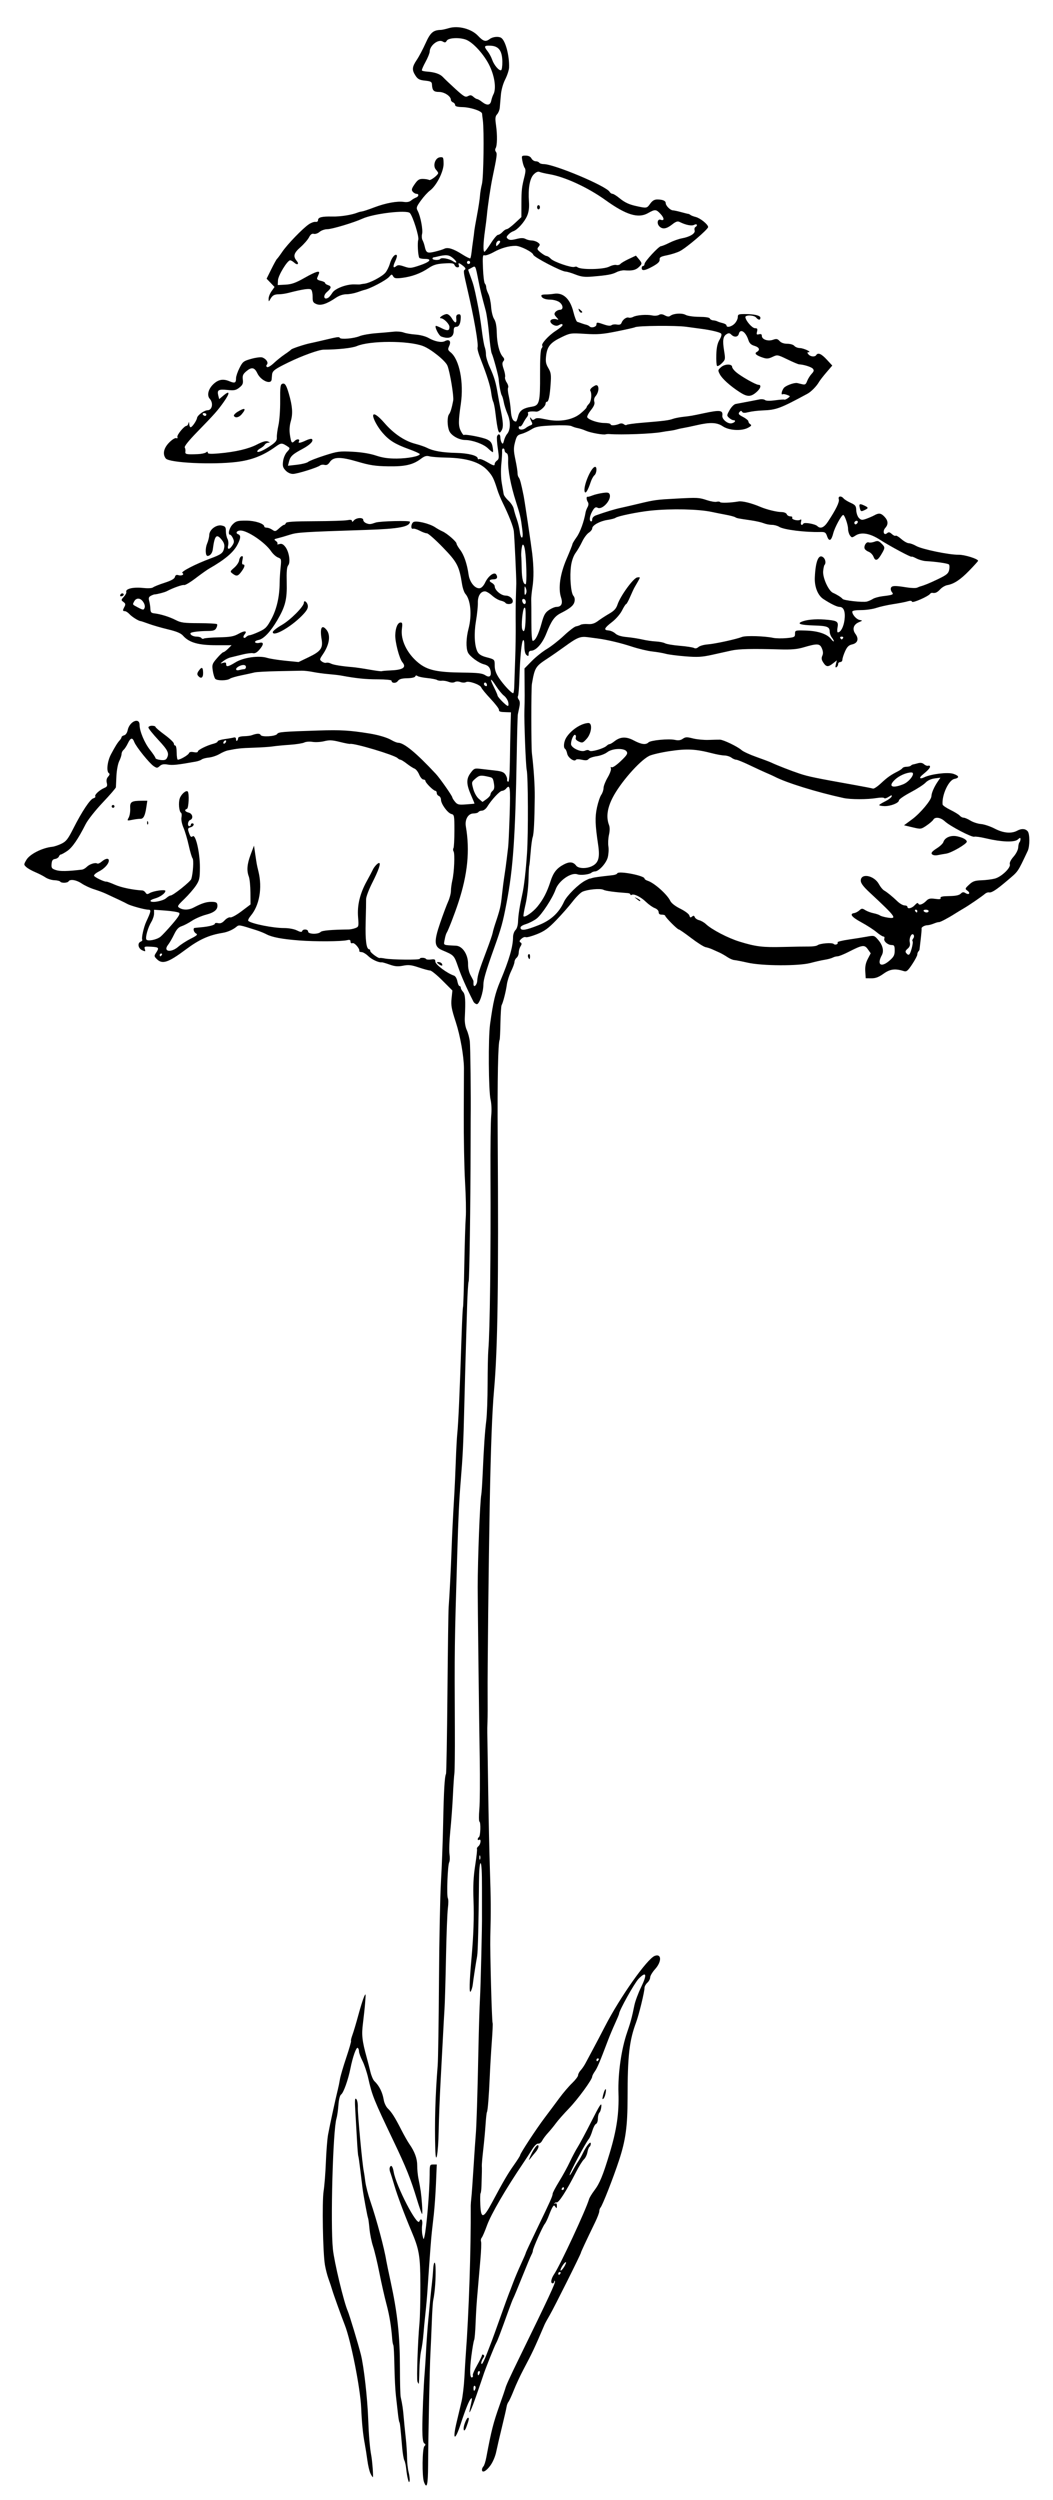 <?xml version="1.0" encoding="utf-8"?>

<svg xmlns="http://www.w3.org/2000/svg" version="1.1" viewBox="0 0 745 1767">











	<path d="m 299.975,1754.435 c -1.46,-3.84 -1.25,-23.76 0.266,-25.276 0.989,-0.989 0.976,-1.406 -0.061,-2.047 -0.903,-0.558 -1.326,-3.539 -1.377,-9.708 -0.072,-8.711 0.857,-30.966 1.708,-40.903 0.236,-2.75 0.687,-9.95 1.002,-16 0.316,-6.05 1.007,-15.5 1.537,-21 0.529,-5.5 1.194,-12.475 1.477,-15.5 0.283,-3.025 0.785,-7.75 1.115,-10.5 0.33,-2.75 0.696,-6.913 0.813,-9.251 0.276,-5.523 1.501,-6.73 1.691,-1.666 0.287,7.67 -0.414,17.634 -1.648,23.417 -0.293,1.375 -0.743,8.303 -0.999,15.395 -0.256,7.092 -0.691,16.992 -0.966,22 -0.542,9.856 -1.51,56.336 -1.652,79.355 -0.086,13.855 -0.875,17.029 -2.907,11.685 z M 288.616,1752.5 c -0.436,-1.65 -0.987,-4.959 -1.225,-7.354 -0.238,-2.395 -0.836,-5.109 -1.33,-6.031 -0.494,-0.922 -1.185,-5.038 -1.536,-9.146 -1.26,-14.722 -1.53,-17.168 -1.977,-17.891 -0.249,-0.404 -0.712,-3.174 -1.028,-6.156 -0.316,-2.982 -0.947,-8.572 -1.402,-12.422 -0.455,-3.85 -0.935,-13.298 -1.066,-20.997 -0.131,-7.698 -0.475,-14.379 -0.764,-14.847 -0.289,-0.468 -0.635,-2.269 -0.768,-4.004 -0.724,-9.402 -1.972,-16.972 -4.136,-25.089 -1.329,-4.986 -3.574,-14.915 -4.988,-22.065 -1.414,-7.15 -3.43,-15.568 -4.479,-18.706 -1.049,-3.138 -2.185,-8.763 -2.525,-12.5 -0.339,-3.737 -0.795,-7.095 -1.013,-7.463 -0.383,-0.646 -3.185,-15.739 -3.867,-20.831 -0.184,-1.375 -0.868,-7 -1.52,-12.5 -0.651,-5.5 -1.332,-10.24 -1.513,-10.534 -0.181,-0.293 -0.586,-5.244 -0.9,-11 -0.314,-5.756 -0.843,-14.966 -1.175,-20.466 -0.485,-8.029 -0.356,-9.762 0.656,-8.79 0.723,0.694 1.193,3.253 1.101,6 -0.148,4.44 3.189,40.282 4.17,44.79 0.239,1.1 0.741,4.475 1.116,7.5 0.374,3.025 1.987,9.325 3.584,14 4.55,13.322 9.949,33.507 11.368,42.5 0.174,1.1 1.487,7.4 2.918,14 4.911,22.647 6.591,38.176 6.631,61.285 0.017,10.056 0.257,19.282 0.532,20.5 1.146,5.079 1.664,8.539 2.128,14.215 0.269,3.3 0.917,9.825 1.439,14.5 0.522,4.675 0.95,11.113 0.952,14.307 0.002,3.194 0.495,7.761 1.096,10.148 0.601,2.387 0.918,5.174 0.704,6.193 -0.289,1.378 -0.592,1.084 -1.181,-1.148 z m -26.576,-4.25 c -0.704,-1.512 -1.669,-5.675 -2.143,-9.25 -0.474,-3.575 -1.33,-8.975 -1.901,-12 -1.213,-6.425 -2.01,-14.513 -2.462,-25 -0.598,-13.845 -7.269,-47.563 -11.575,-58.502 -2.494,-6.335 -8.166,-22.135 -8.975,-24.997 -0.466,-1.65 -1.593,-5.025 -2.503,-7.5 -0.911,-2.475 -2.076,-6.975 -2.59,-10 -1.472,-8.664 -2.113,-44.848 -0.927,-52.274 0.578,-3.615 1.295,-12.795 1.595,-20.4 0.3,-7.604 0.986,-16.301 1.525,-19.326 1.036,-5.809 5.43,-26.082 6.936,-32 0.49,-1.925 1.158,-5.197 1.484,-7.27 0.326,-2.073 2.324,-8.908 4.439,-15.188 2.115,-6.28 3.649,-11.615 3.409,-11.855 -0.24,-0.24 0.209,-2.181 0.999,-4.312 0.79,-2.131 2.652,-8.375 4.139,-13.875 1.487,-5.5 3.308,-11.35 4.048,-13 1.255,-2.801 1.312,-2.57 0.852,3.5 -0.271,3.575 -0.976,10.279 -1.566,14.898 -1.098,8.594 -0.67,12.544 2.665,24.602 0.761,2.75 1.918,7.25 2.572,10 0.654,2.75 1.92,5.697 2.814,6.549 3.453,3.292 5.743,7.89 6.627,13.31 0.346,2.122 1.627,4.822 2.847,6 2.802,2.707 5.017,6.202 9.571,15.107 1.991,3.894 4.561,8.42 5.71,10.057 3.756,5.352 5.583,10.359 5.55,15.21 -0.018,2.622 0.379,6.792 0.881,9.267 1.558,7.679 1.92,10.264 2.484,17.75 0.301,3.987 0.33,7.25 0.064,7.25 -0.265,0 -1.886,-4.612 -3.601,-10.25 -4.497,-14.777 -7.612,-22.541 -16.552,-41.25 -14.013,-29.327 -15.184,-32.231 -17.927,-44.5 -0.922,-4.125 -2.769,-9.638 -4.103,-12.251 -1.334,-2.613 -2.426,-5.624 -2.426,-6.691 0,-1.067 -0.413,-2.196 -0.917,-2.507 -1.042,-0.644 -3.505,6.288 -5.134,14.449 -1.615,8.089 -4.86,17.215 -6.564,18.461 -0.951,0.695 -1.659,3.431 -1.958,7.564 -0.258,3.561 -0.878,7.825 -1.379,9.475 -2.512,8.274 -4.323,74.323 -2.53,92.273 0.895,8.96 7.739,37.496 10.488,43.727 1.215,2.755 7.528,23.677 9.353,31 2.09,8.384 4.606,30.648 5.142,45.5 0.415,11.498 1.167,20.472 2.137,25.5 0.752,3.901 1.615,15.5 1.152,15.5 -0.258,0 -1.046,-1.238 -1.75,-2.75 z M 341,1745.7 c 0,-0.715 0.465,-1.765 1.034,-2.334 0.569,-0.569 1.492,-3.471 2.051,-6.45 3.558,-18.941 4.913,-24.256 9.411,-36.916 2.052,-5.775 3.835,-10.95 3.963,-11.5 0.515,-2.217 3.037,-7.74 10.499,-23 19.983,-40.863 25.094,-51.819 24.663,-52.869 -0.313,-0.763 -0.49,-0.724 -0.544,0.119 -0.043,0.688 -0.529,1.25 -1.079,1.25 -1.659,0 -1.116,-3.311 1.065,-6.5 4.126,-6.032 22.534,-45.545 24.69,-53 0.318,-1.1 2.023,-3.905 3.788,-6.232 3.757,-4.954 6.047,-10.527 10.794,-26.268 4.981,-16.518 6.692,-28.182 6.235,-42.5 -0.44,-13.778 2.007,-30.976 6.096,-42.846 2.545,-7.386 3.379,-10.492 5.187,-19.312 0.582,-2.837 2.73,-8.587 4.774,-12.777 4.435,-9.091 3.664,-11.522 -1.843,-5.813 -2.953,3.062 -13.787,22.484 -13.787,24.716 0,0.339 -1.279,3.409 -2.841,6.824 -1.563,3.415 -3.778,8.683 -4.923,11.708 -5.959,15.745 -7.642,19.728 -9.358,22.154 -1.033,1.46 -1.878,3.11 -1.878,3.666 0,2.11 -10.108,15.957 -16.446,22.53 -3.633,3.768 -7.806,8.493 -9.271,10.5 -1.466,2.007 -3.982,5.075 -5.591,6.817 -1.609,1.743 -3.461,4.218 -4.114,5.5 -0.654,1.282 -1.909,2.209 -2.79,2.059 -0.983,-0.167 -2.7,1.496 -4.445,4.305 -1.564,2.518 -4.275,6.69 -6.025,9.273 -12.53,18.489 -22.912,36.326 -25.793,44.313 -1.451,4.022 -3.113,7.885 -3.693,8.584 -0.581,0.7 -0.802,1.933 -0.492,2.74 0.31,0.807 0.085,6.776 -0.499,13.263 -0.584,6.487 -1.201,13.595 -1.371,15.795 -0.17,2.2 -0.594,7.15 -0.942,11 -0.349,3.85 -0.818,11.854 -1.044,17.786 -0.226,5.932 -0.686,11.232 -1.023,11.777 -0.337,0.545 -1.215,5.592 -1.95,11.214 -1.334,10.198 -1.089,16.198 0.62,15.142 0.496,-0.306 0.67,-0.933 0.386,-1.393 -0.284,-0.459 1.059,-3.622 2.984,-7.027 1.925,-3.405 3.5,-6.625 3.5,-7.155 0,-0.53 0.472,-0.671 1.049,-0.315 0.634,0.392 0.695,1.107 0.155,1.809 -1.413,1.837 -2.22,4.661 -1.331,4.661 0.445,0 2.06,-3.263 3.588,-7.25 1.528,-3.987 3.134,-8.15 3.569,-9.25 0.434,-1.1 3.113,-8.525 5.952,-16.5 2.839,-7.975 5.536,-15.4 5.993,-16.5 0.457,-1.1 1.841,-4.7 3.075,-8 1.235,-3.3 3.753,-9.25 5.597,-13.222 1.844,-3.972 3.353,-7.485 3.353,-7.808 0,-0.322 3.517,-7.873 7.815,-16.779 C 389.474,1555.678 391,1552.265 391,1550.67 c 0,-0.694 2.068,-4.616 4.597,-8.716 2.528,-4.1 5.953,-10.355 7.611,-13.9 1.658,-3.545 4.17,-8.27 5.583,-10.5 1.413,-2.23 5.791,-10.425 9.729,-18.211 5.707,-11.283 7.117,-13.451 6.949,-10.679 -0.116,1.913 -0.719,3.986 -1.34,4.607 -0.621,0.621 -1.129,2.566 -1.129,4.322 0,1.756 -0.59,3.419 -1.311,3.696 -0.721,0.277 -1.89,2.462 -2.599,4.857 -0.708,2.395 -1.85,5.029 -2.537,5.854 -2.306,2.77 -13.554,23.864 -13.554,25.418 0,0.579 0.956,-0.741 2.124,-2.933 1.168,-2.192 2.905,-5.11 3.859,-6.485 0.954,-1.375 2.484,-4.075 3.398,-6 2.453,-5.162 5.568,-8.952 5.596,-6.809 0.012,0.93 -0.377,1.938 -0.864,2.239 -0.488,0.301 -1.171,2.066 -1.52,3.922 -0.348,1.855 -1.463,4.125 -2.477,5.042 -1.014,0.918 -3.502,4.917 -5.529,8.887 -7.136,13.978 -12.581,22.36 -13.967,21.5 -0.25,-0.155 -0.829,0.128 -1.288,0.628 -0.484,0.529 -0.31,0.609 0.417,0.191 0.848,-0.488 1.245,0.023 1.235,1.59 -0.012,1.866 -0.204,2.021 -1,0.809 -0.875,-1.333 -1.095,-1.333 -1.975,0 -0.545,0.825 -1.746,3.525 -2.669,6 -0.923,2.475 -2.241,5.175 -2.928,6 -1.496,1.797 -8.412,17.357 -8.412,18.926 0,0.606 -0.446,1.883 -0.99,2.838 -0.544,0.955 -3.515,8.036 -6.602,15.736 -3.087,7.7 -5.888,14.45 -6.225,15 -0.337,0.55 -1.831,4.375 -3.318,8.5 -6.045,16.764 -7.877,21.579 -8.826,23.201 -1.105,1.889 -7.779,18.555 -9.079,22.673 -0.456,1.444 -2.601,7.705 -4.766,13.914 -3.773,10.82 -5.93,15.431 -4.766,10.19 1.777,-8.001 1.821,-8.476 0.676,-7.407 -1.209,1.13 -3.943,7.939 -7.198,17.929 -4.013,12.317 -5.912,11.576 -2.896,-1.131 1.158,-4.878 2.753,-11.594 3.545,-14.923 0.792,-3.33 1.698,-10.98 2.013,-17 0.315,-6.02 0.745,-13.196 0.955,-15.946 2.174,-28.483 3.734,-75.266 3.52,-105.5 -0.006,-0.825 0.193,-3.3 0.441,-5.5 0.249,-2.2 0.95,-11.996 1.558,-21.77 0.608,-9.774 1.298,-19.898 1.534,-22.5 0.565,-6.24 1.235,-27.545 1.911,-60.73 0.303,-14.85 0.802,-31.05 1.11,-36 0.464,-7.46 1.568,-53.446 1.404,-58.5 -0.027,-0.825 -0.03,-9.488 -0.007,-19.25 0.027,-11.402 -0.322,-17.75 -0.976,-17.75 -0.634,0 -1.061,5.003 -1.132,13.25 -0.24,27.939 -0.767,49.368 -1.283,52.25 -1.024,5.715 -2.759,17.015 -3.1,20.195 -0.188,1.757 -0.857,4.007 -1.486,5 -1.144,1.806 -0.943,-6.715 0.551,-23.376 1.444,-16.102 1.89,-28.951 1.431,-41.319 -0.366,-9.869 -0.044,-16.44 1.196,-24.432 0.933,-6.013 1.5,-11.249 1.261,-11.637 -0.239,-0.387 0.235,-1.261 1.054,-1.94 1.641,-1.362 2.09,-5.48 0.489,-4.491 -0.55,0.34 -1,0.168 -1,-0.382 0,-0.55 0.378,-1.234 0.84,-1.519 1.097,-0.678 1.434,-10.311 0.383,-10.961 -0.445,-0.275 -0.481,-4.243 -0.081,-8.819 0.4,-4.576 0.516,-20.919 0.258,-36.319 -0.438,-26.13 -1.441,-110.444 -1.432,-120.5 0.016,-19.55 1.628,-61.07 2.545,-65.539 0.23,-1.121 0.666,-7.646 0.97,-14.5 0.859,-19.423 1.566,-29.842 2.558,-37.731 0.503,-3.999 0.928,-15.699 0.945,-26 0.017,-10.301 0.251,-21.205 0.521,-24.23 1.107,-12.402 1.783,-67.45 1.517,-123.5 -0.091,-19.25 0.138,-38.03 0.508,-41.734 0.401,-4.009 0.218,-8.663 -0.452,-11.5 -1.457,-6.167 -1.706,-43.546 -0.355,-53.266 2.267,-16.302 3.579,-21.852 7.213,-30.5 6.318,-15.036 9.014,-24.327 9.046,-31.179 0.008,-1.748 0.78,-3.944 1.716,-4.88 1.057,-1.057 1.751,-3.45 1.833,-6.321 0.116,-4.059 1.233,-11.146 3.016,-19.12 1.23,-5.504 2.455,-16.177 3.326,-29 0.926,-13.618 0.769,-54.58 -0.225,-58.753 -0.67,-2.813 -1.897,-34.816 -1.62,-42.247 0.113,-3.025 0.191,-7.75 0.174,-10.5 -0.017,-2.75 -0.053,-8.15 -0.079,-12 l -0.048,-7 5.195,-5.269 c 2.858,-2.898 7.651,-6.723 10.652,-8.5 3.001,-1.777 8.433,-6.033 12.072,-9.458 3.638,-3.425 7.49,-6.363 8.559,-6.529 1.069,-0.166 2.518,-0.66 3.219,-1.098 0.701,-0.438 3.013,-0.67 5.138,-0.517 2.86,0.206 4.735,-0.373 7.225,-2.231 1.849,-1.38 5.418,-3.693 7.931,-5.14 3.436,-1.979 4.883,-3.576 5.837,-6.445 2.023,-6.081 11.246,-18.76 13.924,-19.142 2.244,-0.32 2.262,-0.257 0.723,2.5 -0.868,1.556 -1.994,3.503 -2.502,4.328 -0.508,0.825 -1.932,3.862 -3.166,6.75 -1.233,2.888 -2.532,5.25 -2.887,5.25 -0.354,0 -1.649,2.012 -2.877,4.471 -1.278,2.559 -4.329,6.087 -7.135,8.25 -5.547,4.277 -6.131,5.713 -2.408,5.928 1.418,0.082 3.555,1.044 4.749,2.139 1.453,1.331 4.158,2.171 8.172,2.538 3.3,0.302 8.25,1.076 11,1.721 2.75,0.645 7.025,1.265 9.5,1.378 2.475,0.113 5.4,0.692 6.5,1.288 1.1,0.595 5.825,1.396 10.5,1.779 4.675,0.383 9.175,1.072 9.999,1.532 0.947,0.527 2.107,0.286 3.147,-0.656 0.906,-0.82 3.832,-1.655 6.501,-1.854 5.158,-0.386 20.177,-3.646 24.353,-5.286 2.607,-1.024 15.949,-0.629 22,0.651 1.925,0.407 6.193,0.489 9.485,0.181 5.563,-0.52 5.986,-0.736 6,-3.059 0.015,-2.462 0.128,-2.497 7.515,-2.286 8.729,0.249 15.15,2.39 17.989,6 2.285,2.905 2.733,1.825 0.479,-1.155 -0.808,-1.068 -1.468,-2.925 -1.468,-4.128 0,-3.337 -1.771,-4.033 -10.936,-4.297 -10.258,-0.296 -12.939,-1.36 -7.743,-3.075 3.962,-1.308 10.654,-1.648 17.731,-0.902 6.357,0.67 7.25,1.421 6.493,5.457 -0.349,1.862 -0.234,3.385 0.255,3.385 1.98,0 4.023,-3.787 4.674,-8.663 C 598.259,432.462 596.969,429 593.995,429 c -1.83,0 -6.217,-2.134 -11.489,-5.588 -3.892,-2.55 -6.317,-8.66 -6.028,-15.188 C 576.998,396.488 579.208,391.268 582.5,394 c 1.534,1.273 2.005,4.162 0.865,5.302 -0.349,0.349 -0.792,2.337 -0.984,4.417 -0.427,4.636 3.815,13.97 6.974,15.344 2.847,1.238 5.997,3.235 6.767,4.289 0.813,1.114 14.36,2.591 17.188,1.875 1.205,-0.305 3.119,-1.153 4.255,-1.885 1.136,-0.731 4.286,-1.595 7,-1.921 7.268,-0.871 7.899,-1.157 6.436,-2.92 -0.673,-0.811 -0.973,-2.13 -0.666,-2.93 0.635,-1.656 2.72,-1.73 11.027,-0.389 3.224,0.52 6.599,0.619 7.5,0.218 0.901,-0.4 1.864,-0.789 2.139,-0.863 3.055,-0.828 6.665,-2.31 12.684,-5.205 6.058,-2.914 7.289,-3.933 7.851,-6.493 0.367,-1.67 0.284,-3.4 -0.184,-3.845 -0.815,-0.774 -8.94,-1.953 -16.351,-2.373 -1.925,-0.109 -4.963,-0.98 -6.75,-1.935 -1.788,-0.955 -3.25,-1.485 -3.25,-1.177 0,0.781 -15.257,-7.378 -22.492,-12.028 -7.065,-4.541 -13.184,-5.578 -17.24,-2.92 -2.466,1.616 -2.67,1.61 -3.935,-0.119 C 600.6,377.438 600,375.339 600,373.777 600,370.92 597.568,364 596.564,364 c -1.199,0 -5.968,8.772 -7.027,12.925 -1.384,5.427 -2.956,6.178 -4.38,2.093 -0.952,-2.732 -1.492,-3.062 -4.864,-2.974 -10.739,0.281 -25.804,-1.61 -29.007,-3.641 -1.218,-0.772 -3.551,-1.404 -5.185,-1.404 -1.634,0 -4.237,-0.516 -5.785,-1.146 -1.548,-0.63 -5.515,-1.538 -8.815,-2.018 -9.734,-1.415 -10.139,-1.495 -11.348,-2.242 -0.636,-0.393 -3.518,-1.156 -6.404,-1.694 -2.886,-0.538 -7.497,-1.46 -10.247,-2.047 -9.337,-1.996 -28.476,-2.411 -43,-0.934 -8.925,0.908 -23.461,3.872 -25,5.098 -0.55,0.438 -3.091,1.108 -5.647,1.488 C 424.466,368.306 419,371.307 419,373.462 c 0,0.82 -1.103,2.214 -2.451,3.098 -1.348,0.883 -3.44,3.706 -4.65,6.273 -1.209,2.567 -3.293,6.148 -4.631,7.957 -1.486,2.011 -2.75,5.539 -3.249,9.073 -1.064,7.528 -0.156,19.189 1.656,21.269 0.907,1.041 1.183,2.584 0.762,4.261 -0.671,2.673 -3.056,4.655 -9.568,7.954 -4.572,2.316 -6.701,5.289 -10.315,14.406 C 383.681,455.003 379.197,460 375.567,460 374.637,460 374,460.862 374,462.122 c 0,1.773 -0.247,1.918 -1.5,0.878 -0.973,-0.807 -1.5,-3.029 -1.5,-6.322 0,-3.114 -0.356,-4.71 -0.921,-4.128 -1.105,1.14 -2.131,11.855 -2.604,27.191 -0.191,6.183 -0.639,11.715 -0.997,12.294 -0.358,0.579 -0.111,1.703 0.549,2.498 0.799,0.963 0.941,2.7 0.425,5.206 -0.426,2.069 -0.913,4.436 -1.083,5.261 -0.17,0.825 -0.525,13.875 -0.788,29 -1.012,58.077 -2.531,80.031 -7.231,104.5 -2.638,13.732 -3.695,17.543 -8.877,32 -5.546,15.475 -7.473,22.028 -7.473,25.417 0,5.555 -2.957,14.239 -4.73,13.89 -0.855,-0.169 -1.897,-0.982 -2.315,-1.806 -4.888,-9.654 -8.56,-17.962 -10.843,-24.536 -2.878,-8.288 -2.836,-8.244 -11.309,-11.82 -5.671,-2.394 -5.925,-6.058 -1.343,-19.404 2.028,-5.907 4.554,-12.647 5.613,-14.978 1.06,-2.332 1.937,-5.707 1.951,-7.5 0.013,-1.794 0.472,-5.201 1.019,-7.573 1.308,-5.673 1.868,-18.712 0.873,-20.323 -0.431,-0.698 -0.479,-1.741 -0.105,-2.317 0.374,-0.576 0.682,-6.13 0.684,-12.341 0.004,-10.766 -0.097,-11.319 -2.172,-11.84 C 316.714,574.711 312,568.234 312,565.303 c 0,-1.149 -0.675,-2.348 -1.5,-2.665 -0.825,-0.317 -1.5,-1.265 -1.5,-2.107 C 309,559.689 308.566,559 308.034,559 306.728,559 301,553.328 301,552.034 301,551.465 300.331,551 299.513,551 c -0.818,0 -2.147,-1.581 -2.955,-3.514 -0.808,-1.933 -2.276,-3.807 -3.263,-4.166 -0.987,-0.359 -3.435,-1.927 -5.439,-3.486 -2.004,-1.559 -4.052,-2.834 -4.55,-2.834 -0.498,0 -1.405,-0.499 -2.016,-1.11 -2.209,-2.209 -30.82,-10.76 -33.62,-10.048 -0.456,0.116 -3.751,-0.521 -7.32,-1.417 -5.227,-1.311 -7.351,-1.411 -10.914,-0.514 -2.433,0.613 -6.166,0.835 -8.297,0.495 -2.13,-0.341 -4.759,-0.145 -5.842,0.434 -1.083,0.579 -5.755,1.312 -10.383,1.628 -4.628,0.316 -9.99,0.832 -11.915,1.146 -1.925,0.314 -8,0.719 -13.5,0.899 -9.168,0.3 -11.346,0.53 -18.354,1.938 -1.295,0.26 -3.945,1.411 -5.889,2.559 -1.944,1.147 -5.306,2.262 -7.471,2.477 -2.165,0.215 -4.465,0.826 -5.111,1.358 -0.646,0.531 -2.525,1.208 -4.175,1.504 -12.794,2.296 -16.377,2.677 -19.763,2.105 -2.892,-0.489 -4.328,-0.231 -5.715,1.024 -1.695,1.534 -2.058,1.543 -4.254,0.104 -3.021,-1.98 -12.492,-13.727 -13.764,-17.073 -1.302,-3.423 -2.606,-3.153 -4.549,0.943 -0.901,1.9 -2.273,3.98 -3.047,4.622 C 86.634,530.719 86,532.021 86,532.969 c 0,0.948 -0.741,3.21 -1.648,5.026 -0.914,1.833 -1.795,6.462 -1.978,10.404 -0.182,3.906 -0.353,7.551 -0.38,8.101 -0.027,0.55 -4.234,5.419 -9.349,10.821 -5.224,5.517 -10.511,12.214 -12.065,15.282 -5.347,10.561 -9.42,16.478 -13.027,18.925 C 45.55,602.888 43.529,604 43.063,604 c -0.467,0 -1.094,0.64 -1.394,1.422 -0.3,0.782 -1.533,1.57 -2.74,1.75 -1.67,0.249 -2.254,1.095 -2.442,3.539 -0.22,2.85 0.135,3.338 3.149,4.333 2.918,0.963 8.259,0.86 18.439,-0.356 0.866,-0.103 2.36,-0.975 3.32,-1.937 1.95,-1.953 6,-3.244 7.42,-2.366 0.51,0.315 1.955,-0.317 3.21,-1.406 C 74.623,606.725 77,606.39 77,608.277 c 0,2.345 -3.09,5.728 -7.101,7.774 -2.242,1.144 -3.683,2.488 -3.312,3.089 0.725,1.173 7.481,4.337 8.647,4.051 0.404,-0.099 3.157,0.891 6.118,2.201 4.428,1.958 12.633,3.663 19.432,4.037 0.706,0.039 1.705,0.746 2.219,1.571 0.746,1.195 1.319,1.263 2.82,0.333 2.563,-1.588 11.177,-2.822 11.177,-1.602 0,1.686 -3.651,4.333 -7.407,5.371 -2.004,0.553 -3.407,1.389 -3.118,1.857 0.877,1.418 8.886,-0.089 11.09,-2.087 1.135,-1.029 2.531,-1.872 3.101,-1.872 1.791,0 14.16,-9.867 14.701,-11.727 1.247,-4.292 1.797,-13.376 0.879,-14.531 -0.543,-0.683 -1.767,-4.801 -2.72,-9.151 -0.953,-4.35 -2.619,-9.975 -3.702,-12.5 -1.161,-2.706 -1.748,-5.705 -1.429,-7.303 0.297,-1.491 0.166,-2.943 -0.292,-3.226 -1.462,-0.903 -2,-7.373 -0.864,-10.383 1.118,-2.962 4.468,-5.807 5.557,-4.718 1.205,1.205 0.732,11.86 -0.545,12.287 -2.042,0.682 -1.428,1.99 1.25,2.662 2.809,0.705 3.491,4.272 1,5.228 C 132.84,580.275 132.413,584 134,584 c 0.55,0 1,-0.45 1,-1 0,-0.55 0.45,-1 1,-1 1.834,0 1.029,2.18 -1,2.71 -2.284,0.597 -2.392,1.128 -0.983,4.833 0.775,2.039 1.325,2.418 2.315,1.596 2.077,-1.724 5.14,11.5 5.099,22.012 -0.031,7.755 -0.322,9.086 -2.813,12.85 -1.528,2.31 -5.192,6.537 -8.142,9.394 -5.019,4.861 -5.239,5.272 -3.433,6.4 2.569,1.605 6.546,1.524 9.803,-0.199 5.861,-3.1 9.134,-4.155 12.805,-4.126 3.079,0.024 3.906,0.432 4.137,2.037 0.475,3.313 -1.988,5.474 -8.042,7.055 -3.153,0.823 -7.649,2.772 -9.99,4.331 -2.341,1.558 -5.606,3.266 -7.256,3.795 -2.196,0.704 -3.626,2.269 -5.336,5.838 -1.285,2.682 -3.191,5.964 -4.236,7.293 -3.825,4.863 2.016,5.915 7.288,1.313 1.807,-1.577 5.729,-4.101 8.716,-5.609 4.473,-2.257 5.135,-2.907 3.75,-3.682 -1.683,-0.942 -2.344,-3.745 -0.931,-3.951 0.412,-0.06 2.194,-0.232 3.958,-0.381 5.927,-0.501 10.292,-1.593 10.292,-2.574 0,-0.536 1.024,-0.717 2.277,-0.402 1.63,0.409 2.96,-0.156 4.683,-1.99 1.324,-1.409 3.111,-2.348 3.973,-2.086 0.876,0.266 4.379,-1.645 7.94,-4.33 l 6.373,-4.806 -0.063,-8.438 c -0.035,-4.641 -0.54,-9.692 -1.123,-11.225 -1.644,-4.323 -1.27,-8.856 1.293,-15.673 l 2.353,-6.259 0.783,5.387 c 1.15,7.91 1.166,7.997 2.362,12.887 2.848,11.648 0.707,23.982 -5.427,31.273 -1.395,1.658 -2.174,3.322 -1.73,3.697 2.376,2.011 17.502,5.03 25.202,5.03 3.412,0 7.174,0.687 9.144,1.67 2.392,1.193 3.458,1.336 3.737,0.5 C 214.348,656.455 218,656.741 218,658.5 c 0,1.878 7.005,2.095 8.827,0.273 1.046,-1.046 7.506,-1.621 19.893,-1.773 1.221,-0.015 3.334,-0.451 4.696,-0.968 2.381,-0.905 2.454,-1.199 1.921,-7.736 -0.687,-8.419 1.319,-16.695 6.174,-25.481 1.919,-3.473 3.783,-6.989 4.141,-7.814 0.936,-2.153 3.51,-5 4.522,-5 1.464,0 -0.294,5.108 -4.859,14.123 -2.402,4.742 -4.337,9.917 -4.301,11.5 0.036,1.583 -0.101,8.939 -0.305,16.347 -0.346,12.587 0.504,19.03 2.509,19.03 0.429,0 0.781,0.578 0.781,1.284 0,1.129 6.087,5.52 6.758,4.876 0.142,-0.136 1.734,0.029 3.539,0.367 4.866,0.913 24.704,1.091 24.704,0.222 -7.6e-4,-1.025 3.756,-0.953 4.396,0.083 0.283,0.458 1.885,0.632 3.559,0.387 2.516,-0.369 3.044,-0.104 3.044,1.531 0,2.033 8.278,8.222 13.225,9.889 0.971,0.327 2.003,2.063 2.361,3.971 0.35,1.864 1.036,3.39 1.525,3.39 0.489,0 0.889,0.527 0.889,1.171 0,0.644 0.724,1.971 1.608,2.949 1.593,1.761 1.867,5.828 1.236,18.38 -0.151,3.001 0.396,6.399 1.367,8.5 0.89,1.925 1.871,5.525 2.179,8 0.428,3.435 0.835,39.054 0.624,54.5 -0.015,1.1 -0.039,9.875 -0.053,19.5 -0.06,41.182 -0.846,95.003 -1.4,95.899 -0.33,0.534 -0.81,8.313 -1.067,17.286 -0.256,8.973 -0.675,23.064 -0.931,31.314 -0.256,8.25 -0.736,26.025 -1.068,39.5 -0.664,26.99 -1.023,34.484 -2.537,53 -1.136,13.89 -1.635,24.447 -2.481,52.5 -1.918,63.587 -1.931,64.59 -1.66,124 0.068,14.85 -0.082,28.35 -0.332,30 -0.25,1.65 -0.723,8.737 -1.05,15.749 -0.327,7.012 -1.152,18.219 -1.834,24.904 -0.681,6.685 -0.947,14.078 -0.59,16.428 0.357,2.35 0.274,4.944 -0.185,5.763 -1.116,1.995 -1.93,23.873 -0.946,25.463 0.427,0.69 0.432,3.787 0.012,6.882 -0.42,3.095 -1.023,18.718 -1.34,34.719 -0.317,16.001 -0.792,32.467 -1.055,36.592 -0.263,4.125 -0.717,12.225 -1.007,18 -0.291,5.775 -1.057,20.175 -1.702,32 -0.646,11.825 -1.283,28.025 -1.418,36 -0.277,16.46 -2.044,25.983 -2.412,13 -0.529,-18.646 0.029,-37.943 1.706,-59 0.329,-4.125 0.739,-30.9 0.913,-59.5 0.174,-28.6 0.809,-60.325 1.413,-70.5 0.603,-10.175 1.296,-28.625 1.539,-41 0.449,-22.841 1.063,-33.533 2.014,-35.073 0.29,-0.469 0.751,-26.181 1.026,-57.14 0.275,-30.958 0.662,-58.313 0.861,-60.788 0.569,-7.081 1.653,-28.437 2.055,-40.5 0.34,-10.215 1.029,-24.048 2.042,-41 0.23,-3.85 0.656,-13.525 0.946,-21.5 0.29,-7.975 0.76,-16.75 1.043,-19.5 0.791,-7.675 1.732,-29.005 3.046,-69 0.361,-11 0.827,-20.287 1.035,-20.637 0.208,-0.35 0.604,-13.175 0.88,-28.5 0.276,-15.325 0.751,-31.013 1.056,-34.863 0.305,-3.85 0.079,-15.1 -0.502,-25 -0.581,-9.9 -0.991,-31.5 -0.912,-48 0.08,-16.5 0.136,-31.125 0.125,-32.5 -0.068,-8.487 -2.618,-22.866 -5.763,-32.5 -3.039,-9.309 -3.5,-11.872 -2.997,-16.674 l 0.595,-5.674 -7.076,-7.076 C 309.115,689.184 305.191,686 304.286,686 c -0.905,0 -4.517,-0.97 -8.028,-2.156 -5.241,-1.77 -7.222,-1.99 -11.07,-1.231 -3.681,0.726 -5.735,0.554 -9.561,-0.803 -2.68,-0.95 -5.155,-1.672 -5.5,-1.605 -1.992,0.391 -7.03,-1.906 -9.566,-4.36 -1.617,-1.565 -3.754,-2.845 -4.75,-2.845 -0.996,0 -1.71,-0.338 -1.588,-0.75 0.471,-1.589 -3.416,-6.113 -4.798,-5.583 -0.873,0.335 -1.425,-0.083 -1.425,-1.079 0,-1.216 -0.604,-1.474 -2.395,-1.025 -3.836,0.963 -22.576,1.082 -33.786,0.215 -12.294,-0.951 -19.282,-2.264 -23.335,-4.385 -1.641,-0.859 -4.784,-2.134 -6.984,-2.833 -12.467,-3.963 -12.402,-3.952 -14.246,-2.425 -2.478,2.051 -6.253,3.705 -9.754,4.273 -9.711,1.577 -16.514,4.642 -26,11.714 -12.543,9.352 -16.663,10.715 -20.569,6.809 -1.925,-1.925 -1.96,-2.237 -0.5,-4.465 2.337,-3.567 2.032,-3.938 -3.516,-4.271 -4.677,-0.281 -5.034,-0.147 -4.456,1.677 0.574,1.807 0.405,1.878 -1.907,0.806 -2.862,-1.328 -3.478,-5.107 -0.989,-6.063 0.86,-0.33 1.338,-0.965 1.062,-1.411 -0.667,-1.08 1.091,-8.943 2.845,-12.718 C 106.965,643.961 107.117,643 104.813,643 102.349,643 92.221,640.204 90,638.91 c -1.379,-0.803 -8.144,-4.027 -15.5,-7.386 -1.65,-0.753 -5.262,-2.083 -8.027,-2.954 -2.765,-0.871 -6.679,-2.706 -8.697,-4.077 C 54.01,621.935 49.597,621.224 48.5,623 c -0.748,1.211 -5.176,1.334 -5.899,0.164 -0.284,-0.46 -2.136,-0.897 -4.115,-0.972 -1.979,-0.074 -4.81,-0.96 -6.292,-1.968 C 30.712,619.216 27.475,617.55 25,616.52 c -2.475,-1.029 -5.351,-2.656 -6.39,-3.614 -1.853,-1.708 -1.852,-1.808 0.044,-5.074 2.359,-4.064 11.267,-8.568 18.346,-9.276 1.375,-0.137 4.276,-1.106 6.447,-2.153 3.361,-1.621 4.624,-3.239 8.503,-10.903 6.048,-11.946 11.833,-20.631 14.147,-21.236 1.034,-0.27 1.626,-0.903 1.315,-1.406 -0.665,-1.075 3.078,-4.507 6.442,-5.908 1.914,-0.797 2.232,-1.467 1.701,-3.583 -0.437,-1.741 -0.119,-3.193 0.961,-4.386 1.065,-1.177 1.252,-2.007 0.549,-2.441 -1.936,-1.196 -1.15,-8.447 1.444,-13.323 3.034,-5.704 4.587,-8.192 6.241,-9.996 0.688,-0.75 1.25,-1.729 1.25,-2.176 0,-0.447 0.832,-1.029 1.848,-1.295 1.092,-0.285 2.102,-1.753 2.469,-3.585 1.244,-6.222 8.433,-9.388 8.433,-3.715 0,4.374 3.452,12.626 7.337,17.541 2.152,2.723 3.913,5.364 3.913,5.87 0,0.506 1.606,1.107 3.568,1.337 2.659,0.31 3.806,-0.027 4.5,-1.325 C 119.884,532.48 118.911,530.416 112,523 c -3.844,-4.125 -6.992,-8.062 -6.995,-8.75 -0.003,-0.688 1.12,-1.25 2.495,-1.25 1.375,0 2.5,0.363 2.5,0.807 0,0.444 2.925,2.955 6.5,5.58 3.575,2.625 6.5,5.412 6.5,6.193 0,0.781 0.45,1.42 1,1.42 0.55,0 1,2.25 1,5 0,2.75 0.381,5 0.846,5 1.728,0 7.318,-3.266 7.818,-4.567 0.347,-0.904 1.474,-1.156 3.426,-0.765 1.774,0.355 2.91,0.161 2.91,-0.496 0,-1.131 6.55,-4.346 11.25,-5.522 1.512,-0.378 2.75,-1.102 2.75,-1.608 0,-0.506 2.138,-1.21 4.75,-1.565 2.612,-0.355 5.537,-0.863 6.5,-1.129 1.18,-0.326 1.75,0.082 1.75,1.251 0,0.954 0.338,1.397 0.75,0.984 0.412,-0.412 0.753,-1.275 0.756,-1.917 0.004,-0.677 1.681,-1.206 4,-1.26 2.196,-0.051 4.669,-0.349 5.494,-0.661 3.589,-1.359 5.901,-1.446 6.364,-0.24 0.637,1.66 10.671,1.056 11.761,-0.707 0.858,-1.388 3.715,-1.627 29.119,-2.433 15.88,-0.504 22.217,-0.131 36.256,2.135 6.201,1.001 12.4,2.845 15.307,4.555 1.819,1.07 3.974,1.945 4.79,1.945 4.21,0 12.868,7.123 26.741,22 2.901,3.111 11.65,15.599 11.696,16.693 0.018,0.444 0.885,1.829 1.927,3.078 1.667,1.999 2.59,2.218 7.717,1.83 3.203,-0.242 5.911,-0.476 6.018,-0.52 0.107,-0.044 -0.893,-2.541 -2.223,-5.547 -3.588,-8.113 -3.724,-11.853 -0.586,-16.084 2.468,-3.327 2.864,-3.492 7.114,-2.974 2.475,0.302 7.12,0.834 10.322,1.182 4.504,0.49 6.154,1.141 7.289,2.872 0.807,1.231 1.337,2.797 1.178,3.48 -0.159,0.683 0.172,1.414 0.736,1.624 0.665,0.249 1.092,-4.795 1.218,-14.375 C 360.848,530.141 361.062,519 361.218,513.5 l 0.282,-10 -3,-0.083 c -4.851,-0.133 -5.5,-0.345 -5.5,-1.788 0,-0.754 -2.696,-4.242 -5.992,-7.75 -3.296,-3.508 -6.216,-7.056 -6.489,-7.883 -0.669,-2.023 -8.888,-4.928 -10.845,-3.833 -0.842,0.471 -2.573,0.445 -3.897,-0.058 -1.422,-0.541 -3.034,-0.541 -4,0 -0.996,0.557 -2.683,0.501 -4.386,-0.147 -1.522,-0.579 -3.695,-0.933 -4.829,-0.786 -1.134,0.146 -2.636,-0.091 -3.337,-0.528 -0.702,-0.437 -3.852,-1.046 -7,-1.355 -3.148,-0.308 -6.243,-0.968 -6.877,-1.467 -0.724,-0.569 -1.302,-0.459 -1.554,0.296 -0.239,0.716 -2.541,1.244 -5.688,1.306 -3.92,0.077 -5.639,0.585 -6.648,1.965 -1.335,1.826 -4.457,1.643 -4.457,-0.261 0,-0.515 -4.373,-0.935 -9.75,-0.936 -8.596,-10e-4 -15.302,-0.688 -25.75,-2.638 -1.65,-0.308 -5.7,-0.781 -9,-1.052 -3.3,-0.271 -8.25,-0.94 -11,-1.489 -2.75,-0.548 -6.35,-0.962 -8,-0.92 -1.65,0.043 -9.3,0.194 -17,0.336 -7.7,0.142 -15.125,0.552 -16.5,0.91 -1.375,0.358 -5.538,1.274 -9.251,2.034 -3.713,0.76 -7.313,1.808 -8,2.328 -1.991,1.507 -9.267,1.584 -10.48,0.112 -0.595,-0.723 -1.38,-3.339 -1.745,-5.814 -0.615,-4.17 -0.396,-4.812 2.984,-8.75 2.006,-2.337 4.042,-4.25 4.525,-4.25 0.482,0 1.986,-1.109 3.342,-2.465 l 2.465,-2.465 -10.737,0.01 c -12.809,0.012 -19.336,-1.865 -23.676,-6.809 -1.458,-1.661 -4.577,-2.96 -10.5,-4.374 -4.634,-1.107 -10.791,-2.881 -13.681,-3.942 -2.89,-1.062 -5.482,-1.927 -5.76,-1.922 -1.285,0.02 -6.18,-3.038 -7.892,-4.93 C 90.546,432.946 89.085,432 88.345,432 c -1.627,0 -1.671,-0.522 -0.266,-3.148 0.863,-1.613 0.713,-2.284 -0.75,-3.354 -1.759,-1.286 -1.747,-1.427 0.294,-3.668 1.167,-1.282 1.943,-2.816 1.724,-3.408 -0.796,-2.153 4.797,-3.566 11.339,-2.865 3.884,0.416 6.807,0.281 7.57,-0.349 0.684,-0.565 4.338,-2.025 8.121,-3.245 4.766,-1.537 7.03,-2.801 7.374,-4.118 0.346,-1.323 1.064,-1.72 2.364,-1.308 2.365,0.751 4.637,-0.453 2.892,-1.532 -1.327,-0.82 9.39,-6.351 19.689,-10.16 7.864,-2.909 9.163,-3.891 9.879,-7.468 0.419,-2.095 -0.019,-3.672 -1.569,-5.642 -3.793,-4.822 -5.157,-3.416 -6.454,6.651 -0.333,2.583 -1.918,4.557 -3.694,4.599 -1.54,0.037 -1.771,-5.258 -0.375,-8.598 0.834,-1.997 1.542,-4.813 1.572,-6.258 0.08,-3.774 5.023,-7.489 8.848,-6.649 2.487,0.546 2.897,1.107 2.897,3.958 0,1.827 0.506,4.267 1.124,5.422 0.618,1.155 0.84,3.235 0.492,4.621 -0.811,3.232 0.866,3.266 2.966,0.061 1.305,-1.991 1.391,-2.944 0.455,-5 C 164.2,379.143 163.301,378 162.839,378 c -1.866,0 -0.671,-4.896 1.797,-7.364 2.33,-2.33 3.424,-2.636 9.419,-2.636 6.405,0 12.921,2.14 12.938,4.25 0.003,0.412 0.806,0.75 1.784,0.75 0.978,0 2.725,0.663 3.882,1.474 1.92,1.345 2.339,1.257 4.774,-1 1.468,-1.361 3.059,-2.474 3.535,-2.474 0.476,0 1.053,-0.562 1.282,-1.25 0.314,-0.941 5.348,-1.27 20.333,-1.331 10.954,-0.044 21.379,-0.373 23.166,-0.73 2.251,-0.45 3.26,-0.272 3.282,0.581 0.021,0.817 0.441,0.715 1.25,-0.304 1.671,-2.104 6.718,-2.422 6.718,-0.423 0,0.837 1.012,1.897 2.25,2.357 2.189,0.814 2.849,0.762 6.5,-0.511 2.967,-1.035 24.25,-1.561 24.25,-0.599 0,3.571 -7.682,5.023 -30.5,5.768 -45.34,1.48 -49.175,1.721 -54.5,3.43 -3.025,0.971 -6.849,2.082 -8.499,2.47 -2.71,0.637 -2.832,0.827 -1.266,1.972 0.953,0.697 1.403,1.616 0.999,2.043 -0.404,0.426 0.233,0.478 1.415,0.116 1.6,-0.491 2.674,0.007 4.199,1.946 2.672,3.397 3.853,10.914 2.055,13.081 -0.957,1.154 -1.249,4.498 -1.051,12.042 0.312,11.897 -0.955,16.997 -6.629,26.679 -4.806,8.201 -9.636,13.297 -13.294,14.029 -1.709,0.342 -2.785,1.061 -2.435,1.628 0.345,0.558 1.725,0.74 3.066,0.403 3.218,-0.808 3.163,1.21 -0.136,4.96 -1.636,1.861 -3.167,2.684 -4.392,2.364 -1.035,-0.271 -4.503,0.167 -7.707,0.973 -3.204,0.805 -6.951,1.721 -8.326,2.035 -1.375,0.314 -3.625,1.459 -5,2.546 -2.392,1.89 -2.403,1.946 -0.25,1.284 1.67,-0.513 2.25,-0.288 2.25,0.876 0,2.226 1.314,1.967 6.735,-1.331 5.573,-3.39 16.464,-4.901 22.265,-3.09 1.925,0.601 7.712,1.512 12.86,2.025 l 9.36,0.932 7.453,-3.585 c 8.223,-3.955 9.911,-6.307 8.891,-12.385 -1.352,-8.056 0.035,-10.907 3.363,-6.91 3.171,3.809 2.221,10.466 -2.484,17.4 -2.402,3.54 -2.439,3.795 -0.736,5.09 0.986,0.75 2.388,1.153 3.116,0.895 0.727,-0.258 2.148,-0.026 3.158,0.514 1.791,0.959 7.458,1.899 15.52,2.575 2.2,0.185 7.6,0.979 12,1.766 4.4,0.787 8.252,1.285 8.561,1.108 0.308,-0.177 3.008,-0.419 6,-0.538 9.11,-0.361 11.72,-2.125 8.612,-5.822 -2.138,-2.543 -5.185,-14.185 -5.027,-19.201 0.166,-5.255 1.745,-8.878 3.87,-8.878 1.133,0 1.315,0.951 0.843,4.397 -1.075,7.846 3.563,17.476 11.587,24.058 6.43,5.275 13.236,6.777 31.57,6.968 10.566,0.11 13.681,0.475 15.773,1.845 2.917,1.911 4.419,0.828 3.839,-2.77 -0.455,-2.822 -1.802,-4.201 -4.848,-4.966 -3.682,-0.924 -9.957,-5.583 -11.222,-8.331 -1.493,-3.243 -1.312,-10.127 0.442,-16.864 2.489,-9.554 1.5,-20.365 -2.248,-24.581 -0.852,-0.958 -1.911,-4.032 -2.353,-6.831 -2.038,-12.894 -3.424,-15.545 -13.613,-26.045 C 308.013,381.447 302.972,377 302.084,377 c -0.888,0 -3.182,-0.832 -5.099,-1.849 -1.917,-1.017 -4.048,-1.655 -4.735,-1.417 -1.708,0.591 -1.605,-3.195 0.126,-4.631 1.682,-1.396 11.502,0.899 15.527,3.629 1.429,0.969 3.757,2.271 5.175,2.894 3.247,1.427 9.922,7.235 9.922,8.633 0,0.579 1.15,2.56 2.556,4.403 2.731,3.581 4.887,9.907 5.986,17.561 0.777,5.417 4.59,10.045 7.887,9.573 1.249,-0.179 2.755,-1.767 3.814,-4.02 2.202,-4.687 6.492,-7.809 7.827,-5.697 1.296,2.049 0.567,3.421 -1.817,3.421 -3.066,0 -3.711,1.184 -1.338,2.454 1.147,0.614 2.086,1.705 2.086,2.425 0,2.778 4.495,6.62 7.747,6.62 3.238,0 6.022,2.948 4.741,5.021 -0.766,1.24 -4.184,1.279 -4.94,0.056 -0.314,-0.508 -1.835,-1.201 -3.38,-1.54 -1.545,-0.339 -4.268,-1.949 -6.05,-3.577 -1.782,-1.628 -4.043,-2.96 -5.024,-2.96 -3.085,0 -5.144,3.329 -5.011,8.101 0.067,2.419 -0.536,8.243 -1.34,12.942 -1.508,8.803 -1.038,17.667 1.154,21.762 0.915,1.709 2.811,2.867 6.105,3.728 5.988,1.565 6,1.577 6,5.905 0,3.03 0.859,5.517 3.044,8.816 3.075,4.642 8.763,10.747 10.014,10.747 0.373,0 0.733,-2.362 0.798,-5.25 0.066,-2.888 0.349,-11.325 0.628,-18.75 0.28,-7.425 0.449,-18.45 0.375,-24.5 -0.073,-6.05 -0.023,-14.6 0.111,-19 0.134,-4.4 0.271,-8.9 0.303,-10 0.1,-3.414 -1.337,-33.844 -1.755,-37.141 -0.411,-3.248 -3.568,-11.269 -7.815,-19.859 -1.36,-2.75 -3.037,-6.8 -3.728,-9 -2.581,-8.222 -3.505,-10.079 -6.866,-13.799 -5.478,-6.063 -14.879,-9 -29.611,-9.251 -4.95,-0.084 -10.207,-0.491 -11.681,-0.905 -2.069,-0.58 -3.438,-0.181 -6,1.749 -5.659,4.264 -11.243,5.54 -23.331,5.332 -8.982,-0.155 -12.904,-0.754 -21.488,-3.284 -12.216,-3.6 -17.187,-3.512 -19.716,0.347 -1.126,1.719 -2.223,2.298 -3.645,1.926 -1.119,-0.293 -2.515,-0.133 -3.103,0.355 C 224.697,330.496 210.29,335 207.248,335 c -1.787,0 -3.786,-0.944 -5.211,-2.46 -1.904,-2.027 -2.213,-3.19 -1.756,-6.598 0.312,-2.329 1.563,-5.211 2.861,-6.592 1.959,-2.085 2.084,-2.602 0.832,-3.435 -4.616,-3.072 -4.941,-3.072 -9.249,0.012 -8.568,6.132 -16.721,9.303 -27.224,10.59 -17.368,2.128 -47.829,0.648 -50.218,-2.441 -2.371,-3.066 -1.49,-7.277 2.344,-11.203 2.035,-2.084 4.233,-3.479 5.011,-3.181 0.873,0.335 1.196,0.028 0.873,-0.829 -0.515,-1.367 4.828,-7.861 6.468,-7.861 0.482,0 1.082,-0.787 1.333,-1.75 0.344,-1.317 0.486,-1.193 0.573,0.5 0.064,1.238 0.514,2.25 1.001,2.25 1.037,0 4.242,-4.661 4.524,-6.578 0.28,-1.91 5.068,-5.422 7.392,-5.422 3.326,0 4.334,-5.089 1.605,-8.104 -2.163,-2.39 -1.079,-6.876 2.487,-10.293 3.514,-3.367 6.901,-4.005 11.362,-2.14 3.917,1.637 4.745,1.259 4.745,-2.162 0,-1.302 1.099,-4.535 2.442,-7.185 2.269,-4.479 2.86,-4.936 8.375,-6.483 3.263,-0.916 6.777,-1.348 7.808,-0.96 2.746,1.032 4.407,3.585 3.244,4.987 -0.628,0.757 -0.594,1.394 0.099,1.822 0.586,0.362 2.745,-0.923 4.799,-2.855 2.054,-1.932 5.534,-4.72 7.734,-6.196 2.2,-1.475 4.225,-2.991 4.5,-3.368 0.506,-0.694 9.77,-3.753 13.565,-4.48 1.136,-0.217 5.186,-1.135 9,-2.038 10.616,-2.516 11.274,-2.611 11.83,-1.711 0.775,1.255 9.995,0.45 13.995,-1.221 1.926,-0.805 7.239,-1.745 11.806,-2.088 4.567,-0.344 10.17,-0.833 12.451,-1.088 2.281,-0.254 5.407,0.016 6.946,0.602 1.539,0.585 5.33,1.235 8.425,1.443 3.139,0.212 7.142,1.252 9.054,2.353 4.492,2.587 9.352,3.546 11.673,2.304 3.055,-1.635 4.596,0.021 3.092,3.322 -1.135,2.492 -1.036,2.963 0.971,4.588 6.225,5.041 9.436,21.252 7.221,36.454 -1.781,12.221 -1.775,15.714 0.031,19.224 0.912,1.773 1.861,3.022 2.108,2.775 0.789,-0.789 13.153,1.56 16.452,3.126 2.402,1.14 3.344,2.376 3.845,5.045 0.365,1.944 0.489,3.709 0.277,3.921 -0.212,0.212 -1.799,-0.995 -3.525,-2.682 -3.068,-3 -10.923,-5.871 -16.132,-5.897 -4.406,-0.022 -9.906,-3.163 -11.261,-6.432 -1.48,-3.57 -1.529,-9.998 -0.091,-11.823 0.949,-1.204 1.945,-4.511 2.91,-9.656 0.558,-2.977 -2.359,-20.485 -4.112,-24.681 -1.479,-3.54 -11.809,-11.798 -17.327,-13.851 -10.466,-3.894 -37.638,-3.847 -46.813,0.081 -3.198,1.369 -13.485,2.475 -23.391,2.513 -3.385,0.013 -15.126,4.239 -24.692,8.888 -10.114,4.915 -11.626,6.056 -11.849,8.947 -0.064,0.826 -0.193,2.289 -0.287,3.251 -0.385,3.937 -7.655,0.794 -10.089,-4.36 -2.005,-4.246 -4.035,-4.641 -7.756,-1.51 -2.426,2.041 -2.871,3.075 -2.541,5.902 0.33,2.827 -0.098,3.822 -2.442,5.679 -2.456,1.946 -3.617,2.172 -8.546,1.665 -6.259,-0.643 -7.348,0.04 -6.357,3.99 l 0.628,2.503 3.178,-2.674 c 4.49,-3.778 4.512,-1.607 0.049,4.693 -4.368,6.165 -6.362,8.41 -19.064,21.464 -5.784,5.944 -8.989,9.972 -8.525,10.711 0.409,0.652 0.615,1.973 0.456,2.936 -0.309,1.88 0.707,2.082 8.838,1.754 2.475,-0.1 5.062,-0.647 5.75,-1.215 0.881,-0.728 1.25,-0.677 1.25,0.174 0,0.898 1.988,1.034 7.75,0.532 11.9,-1.038 20.999,-3.163 27.152,-6.342 3.939,-2.035 6.19,-2.655 7.598,-2.092 1.627,0.65 1.683,0.813 0.3,0.87 -0.935,0.039 -2.06,0.68 -2.5,1.424 -0.44,0.745 -1.812,1.886 -3.05,2.535 -1.238,0.65 -2.25,1.604 -2.25,2.121 0,1.369 4.389,-0.494 9.587,-4.07 3.54,-2.436 4.402,-3.596 4.265,-5.746 -0.094,-1.482 0.426,-5.394 1.155,-8.694 0.729,-3.3 1.275,-11.086 1.212,-17.302 -0.094,-9.348 0.154,-11.405 1.434,-11.896 1.909,-0.732 2.905,0.774 4.758,7.198 2.492,8.636 2.862,13.825 1.361,19.083 -0.941,3.295 -1.158,6.517 -0.657,9.765 0.901,5.853 1.313,6.366 3.417,4.262 1.641,-1.641 3.994,-1.271 2.924,0.459 -0.873,1.412 1.08,1.119 4.996,-0.748 1.937,-0.924 3.849,-1.352 4.249,-0.952 1.354,1.354 -1.366,4.118 -7.014,7.131 -6.772,3.612 -8.338,5.112 -9.259,8.864 l -0.703,2.864 6.387,-0.721 c 3.513,-0.397 7.062,-1.3 7.887,-2.008 0.825,-0.708 6,-2.732 11.5,-4.498 9.283,-2.981 10.717,-3.173 20,-2.687 6.38,0.334 12.353,1.313 16.5,2.705 4.701,1.578 8.787,2.164 14.763,2.118 7.934,-0.062 16.237,-1.678 16.237,-3.161 0,-0.389 -3.487,-1.97 -7.75,-3.513 -9.744,-3.527 -13.977,-6.163 -18.682,-11.633 C 267.182,301.894 264,296.103 264,293.878 c 0,-2.404 3.333,-0.265 8.025,5.151 6.479,7.479 14.207,12.699 21.691,14.654 3.15,0.823 6.932,2.118 8.404,2.879 4.262,2.204 10.866,3.356 20.462,3.57 8.783,0.196 15.418,1.892 15.418,3.94 0,0.575 0.444,0.771 0.986,0.436 0.542,-0.335 2.944,0.538 5.338,1.941 4.87,2.854 5.676,3.054 5.676,1.411 0,-0.627 0.74,-1.681 1.644,-2.342 1.444,-1.056 1.513,-2.085 0.568,-8.455 -0.592,-3.989 -0.834,-7.885 -0.537,-8.658 0.84,-2.188 2.324,-1.653 2.341,0.845 0.008,1.238 0.428,2.902 0.931,3.698 0.709,1.121 1.075,0.782 1.619,-1.5 0.387,-1.621 1.356,-3.7 2.153,-4.62 2.481,-2.861 2.66,-8.847 0.42,-14.037 -1.118,-2.59 -2.34,-6.415 -2.716,-8.5 -0.376,-2.085 -1.014,-4.241 -1.418,-4.791 -0.679,-0.924 -2.023,-8.016 -2.179,-11.5 -0.097,-2.17 -3.902,-16.206 -4.916,-18.139 -0.473,-0.901 -1.327,-6.976 -1.898,-13.5 -0.571,-6.524 -1.648,-14.111 -2.393,-16.861 -2.949,-10.88 -3.774,-14.287 -5.206,-21.5 -2.098,-10.566 -1.947,-10.28 -4.639,-8.773 -1.25,0.7 -2.375,1.299 -2.499,1.332 -0.124,0.033 0.692,2.475 1.813,5.427 1.812,4.769 2.478,7.316 4.451,17.013 1.451,7.135 2.459,13.355 3.451,21.301 0.604,4.84 1.5,9.856 1.991,11.147 0.491,1.29 0.865,3.63 0.832,5.199 -0.033,1.569 1.171,5.553 2.676,8.853 3.141,6.889 4.313,10.771 5.586,18.5 0.498,3.025 1.368,7.75 1.932,10.5 2.007,9.786 2.23,13.189 1.015,15.461 -2.115,3.952 -2.827,1.958 -4.63,-12.961 -0.366,-3.025 -1.031,-6.216 -1.478,-7.092 -0.447,-0.875 -1.09,-3.8 -1.428,-6.5 -0.548,-4.375 -2.914,-11.948 -7.001,-22.408 -2.057,-5.266 -2.911,-8.388 -2.598,-9.5 0.694,-2.467 -2.517,-20.879 -6.976,-40 -3.08,-13.205 -3.21,-14.196 -1.971,-14.961 0.742,-0.459 0.292,-1.357 -1.312,-2.618 -2.937,-2.31 -3.757,-2.425 -2.987,-0.42 0.354,0.922 -0.002,1.5 -0.924,1.5 -0.825,0 -1.778,-0.725 -2.119,-1.612 -0.508,-1.324 -1.825,-1.537 -7.357,-1.192 -5.412,0.337 -7.624,1.015 -11.238,3.44 -5.488,3.683 -11.797,5.978 -18.686,6.799 -4.303,0.513 -5.352,0.321 -6.162,-1.127 -0.909,-1.625 -1.103,-1.601 -2.814,0.357 -2.206,2.523 -13.883,8.631 -17.842,9.332 -0.257,0.046 -2.331,0.74 -4.608,1.543 -2.277,0.803 -5.82,1.461 -7.874,1.461 -2.34,0 -5.118,0.939 -7.438,2.513 -6.429,4.363 -10.614,5.713 -13.719,4.427 -2.343,-0.971 -2.721,-1.694 -2.674,-5.117 0.03,-2.192 -0.434,-4.475 -1.032,-5.073 -1.058,-1.058 -5.716,-0.393 -16.268,2.319 -1.989,0.511 -4.914,0.936 -6.5,0.945 -3.359,0.018 -4.628,0.733 -6.189,3.485 -1.093,1.927 -1.135,1.914 -1.165,-0.346 -0.017,-1.29 0.923,-3.685 2.088,-5.321 l 2.119,-2.976 -2.809,-2.932 -2.809,-2.932 3.339,-6.746 c 1.837,-3.711 3.64,-6.971 4.007,-7.246 0.367,-0.275 2.059,-2.546 3.759,-5.046 3.592,-5.281 14.501,-16.556 18.808,-19.438 1.631,-1.091 3.753,-1.85 4.717,-1.687 1.02,0.173 1.752,-0.328 1.752,-1.199 0,-2.052 2.716,-2.739 10.168,-2.571 5.685,0.128 13.78,-1.145 17.832,-2.804 0.825,-0.338 2.221,-0.694 3.103,-0.791 0.882,-0.097 4.747,-1.379 8.59,-2.847 8.056,-3.078 16.367,-4.608 21.096,-3.883 2.088,0.32 3.914,-0.032 5,-0.963 0.941,-0.807 2.498,-1.747 3.461,-2.088 2.075,-0.736 2.345,-2.683 0.372,-2.683 -0.758,0 -1.941,-0.679 -2.63,-1.509 -1.03,-1.241 -0.786,-2.181 1.373,-5.297 2.154,-3.109 3.209,-3.777 5.88,-3.726 1.79,0.034 3.735,0.369 4.323,0.743 0.995,0.635 6.432,-3.527 6.432,-4.923 0,-0.347 -0.701,-1.405 -1.557,-2.351 -2.417,-2.671 -0.642,-8.341 2.737,-8.741 2.421,-0.287 2.57,-0.041 2.659,4.397 0.112,5.572 -4.982,15.658 -9.652,19.11 -1.583,1.17 -4.47,4.344 -6.415,7.051 -3.2,4.454 -3.414,5.153 -2.243,7.334 1.98,3.689 3.82,13.389 3.091,16.294 -0.358,1.426 -0.221,3.385 0.305,4.355 0.526,0.969 1.204,2.887 1.507,4.262 1.058,4.795 1.777,5.19 7.153,3.922 2.704,-0.637 5.709,-1.563 6.678,-2.057 2.503,-1.276 6.417,-0.081 12.597,3.845 2.948,1.872 5.581,3.183 5.851,2.912 0.271,-0.271 0.68,-2.209 0.911,-4.307 0.23,-2.099 0.717,-5.841 1.082,-8.316 0.365,-2.475 0.737,-5.4 0.828,-6.5 0.091,-1.1 0.978,-6.275 1.973,-11.5 0.994,-5.225 1.922,-11.3 2.061,-13.5 0.139,-2.2 0.775,-6.025 1.413,-8.5 1.137,-4.41 1.598,-37.764 0.623,-45 -0.26,-1.925 -0.501,-4.014 -0.536,-4.641 -0.102,-1.831 -8.059,-4.512 -13.789,-4.646 C 323.623,75.627 322,75.181 322,74.263 322,73.534 321.325,72.678 320.5,72.362 319.675,72.045 319,71.238 319,70.567 319,68.05 314.427,65 310.654,65 c -3.843,0 -4.828,-1.043 -5.045,-5.338 -0.092,-1.823 -0.857,-2.24 -4.884,-2.662 -3.922,-0.411 -5.126,-1.036 -6.743,-3.5 -2.642,-4.026 -2.47,-6.227 0.873,-11.157 1.55,-2.287 4.355,-7.575 6.232,-11.753 3.422,-7.616 5.374,-9.306 10.913,-9.448 0.825,-0.021 3.337,-0.585 5.583,-1.252 6.59,-1.958 15.896,0.455 20.514,5.321 3.917,4.128 5.5,4.562 8.462,2.321 2.08,-1.573 6.235,-1.968 8.052,-0.766 3.041,2.012 5.845,12.577 5.562,20.956 -0.06,1.772 -1.282,5.536 -2.715,8.365 -1.607,3.17 -2.801,7.497 -3.114,11.279 -0.279,3.375 -0.623,7.37 -0.764,8.878 -0.141,1.509 -0.984,3.547 -1.873,4.529 -1.333,1.473 -1.468,2.838 -0.77,7.773 0.99,7.007 0.855,14.412 -0.296,16.248 -0.446,0.712 -0.36,1.838 0.192,2.503 1.017,1.226 0.767,3.138 -2.386,18.203 -1.396,6.67 -3.459,20.574 -4.007,27 -0.141,1.65 -0.733,6.375 -1.316,10.5 -1.259,8.904 -1.412,15.013 -0.373,14.967 0.412,-0.018 2.444,-2.718 4.515,-6 2.071,-3.282 4.363,-5.967 5.095,-5.967 0.732,0 2.145,-0.9 3.14,-2 0.995,-1.1 2.353,-2 3.016,-2 0.663,0 3.267,-1.919 5.786,-4.265 l 4.58,-4.265 0.026,-9.681 c 0.026,-9.642 0.239,-11.466 2.276,-19.532 0.715,-2.832 0.74,-4.661 0.074,-5.5 -0.549,-0.691 -1.302,-2.944 -1.673,-5.007 -0.658,-3.652 -0.597,-3.75 2.334,-3.75 1.987,0 3.374,0.68 4.08,2 0.589,1.1 1.928,2 2.976,2 1.048,0 2.184,0.45 2.524,1 0.34,0.55 1.761,1 3.158,1 7.472,0 44.258,15.466 46.642,19.61 0.44,0.765 1.35,1.39 2.022,1.39 0.672,0 2.851,1.343 4.842,2.984 3.682,3.035 6.728,4.503 11.612,5.597 7.757,1.737 7.874,1.72 10.157,-1.487 1.58,-2.219 3.008,-3.094 5.053,-3.094 3.862,0 6.014,0.933 6.014,2.607 0,1.797 3.251,5.051 5.083,5.089 0.779,0.016 3.442,0.589 5.917,1.273 2.475,0.684 4.725,1.234 5,1.222 0.275,-0.011 0.95,0.329 1.5,0.756 0.55,0.427 2.203,1.064 3.673,1.415 3.21,0.766 8.827,5.296 8.827,7.119 0,1.618 -15.241,14.608 -20,17.046 -1.925,0.986 -5.975,2.29 -9,2.896 -4.568,0.916 -5.468,1.44 -5.31,3.09 0.137,1.434 -1.185,2.752 -4.751,4.737 -5.547,3.088 -7.94,3.464 -7.94,1.25 0,-0.825 0.45,-1.5 1,-1.5 0.55,0 1,-0.624 1,-1.386 0,-1.712 10.099,-12.614 11.684,-12.614 0.633,0 3.326,-1.087 5.983,-2.417 2.658,-1.329 6.632,-2.737 8.832,-3.129 5.656,-1.008 9.626,-3.483 8.958,-5.585 -0.297,-0.935 -0.071,-1.99 0.501,-2.344 1.918,-1.185 1.157,-2.658 -0.826,-1.597 -1.818,0.973 -5.965,0.142 -10.408,-2.086 -1.309,-0.656 -2.662,-0.181 -5.161,1.813 -4.07,3.248 -6.993,3.634 -9.183,1.214 -1.88,-2.077 -1.086,-5.354 1.094,-4.517 2.637,1.012 2.606,-1.16 -0.057,-4.033 -3.215,-3.469 -3.9,-3.52 -8.959,-0.66 -6.905,3.904 -15.428,1.303 -29.979,-9.146 -12.547,-9.01 -28.864,-16.536 -39.873,-18.391 -2.81,-0.473 -5.877,-1.185 -6.815,-1.582 -1.149,-0.486 -2.507,0.08 -4.161,1.735 -2.833,2.833 -4.07,9.861 -3.395,19.296 0.296,4.149 -0.09,7.145 -1.287,9.982 -1.859,4.405 -6.876,9.971 -9.833,10.909 -1.02,0.324 -2.6,1.412 -3.511,2.42 -1.425,1.574 -1.457,1.997 -0.232,3.014 1.082,0.898 2.509,0.91 5.919,0.051 3.262,-0.822 5.053,-0.832 6.534,-0.04 1.122,0.601 3.109,1.092 4.415,1.092 1.306,0 3.231,0.626 4.278,1.392 1.652,1.208 1.72,1.613 0.511,3.069 -1.225,1.476 -1.04,1.965 1.538,4.072 1.611,1.317 3.475,2.411 4.141,2.431 0.666,0.02 2.016,0.896 3,1.947 2.059,2.2 14.672,6.54 16.72,5.754 0.755,-0.29 1.666,-0.234 2.024,0.123 2.027,2.027 18.527,1.79 22.616,-0.325 1.74,-0.9 3.994,-1.418 5.01,-1.153 1.016,0.266 2.299,-0.062 2.851,-0.728 0.553,-0.666 3.253,-2.264 6.001,-3.551 l 4.996,-2.34 2.002,2.404 c 2.539,3.049 2.532,3.395 -0.12,5.865 -2.152,2.005 -4.676,2.543 -10.003,2.134 -1.48,-0.114 -4.013,0.477 -5.629,1.312 -3.095,1.601 -6.47,2.208 -17.301,3.112 -5.243,0.438 -7.697,0.129 -11.787,-1.483 -2.841,-1.12 -5.921,-2.036 -6.845,-2.036 -2.92,0 -22.476,-10.16 -22.935,-11.915 -0.51,-1.951 -9.092,-6.281 -12.484,-6.299 -4.742,-0.025 -10.469,1.602 -15.444,4.389 -2.814,1.576 -5.78,2.611 -6.591,2.3 -1.254,-0.481 -1.416,0.902 -1.08,9.23 0.217,5.388 0.821,10.223 1.341,10.746 0.52,0.522 0.946,1.691 0.946,2.596 0,0.905 0.689,3.027 1.531,4.715 0.842,1.688 1.714,5.779 1.937,9.092 0.228,3.382 1.162,7.177 2.13,8.654 1.174,1.791 1.775,4.921 1.884,9.811 0.171,7.631 1.802,14.07 4.283,16.912 1.171,1.342 1.248,2.049 0.341,3.142 -0.9,1.085 -0.835,2.385 0.286,5.636 0.801,2.324 1.231,4.812 0.956,5.528 -0.275,0.716 0.248,2.443 1.163,3.839 0.914,1.395 1.359,3.028 0.988,3.628 -0.371,0.6 -0.176,3.208 0.433,5.794 0.609,2.586 1.283,7.351 1.497,10.587 0.344,5.196 1.469,7.542 3.646,7.6 0.316,0.008 0.991,-1.657 1.5,-3.702 1.02,-4.093 3.503,-5.829 9.722,-6.799 5.361,-0.836 5.902,-2.97 5.809,-22.897 -0.052,-11.213 0.302,-17.371 1.051,-18.274 0.622,-0.749 0.86,-1.631 0.531,-1.961 -1.101,-1.101 4.41,-7.205 9.391,-10.402 2.708,-1.738 4.923,-3.562 4.923,-4.055 0,-1.151 -0.693,-1.13 -2.973,0.09 -2.564,1.372 -7.361,-2.39 -5.027,-3.942 0.825,-0.549 2.4,-0.723 3.5,-0.387 1.966,0.6 1.968,0.574 0.112,-1.504 -1.548,-1.733 -1.661,-2.388 -0.628,-3.633 0.693,-0.835 2.105,-1.519 3.138,-1.519 2.757,0 2.366,-3.634 -0.6,-5.577 -1.362,-0.893 -4.175,-1.621 -6.25,-1.617 -3.673,0.005 -6.273,-1.192 -6.273,-2.888 0,-0.461 1.238,-0.801 2.75,-0.757 1.512,0.044 4.286,-0.175 6.163,-0.488 6.508,-1.084 11.477,3.536 13.762,12.795 0.913,3.698 2.146,6.862 2.742,7.032 0.596,0.17 1.983,0.645 3.083,1.055 1.1,0.411 2.621,0.873 3.381,1.027 0.759,0.154 1.81,0.709 2.334,1.233 1.309,1.309 4.785,0.268 4.785,-1.432 0,-1.708 0.492,-1.705 5.5,0.042 2.568,0.896 4.411,1.056 5.148,0.447 0.632,-0.522 2.343,-0.732 3.803,-0.467 1.88,0.341 2.84,-0.013 3.29,-1.212 0.878,-2.343 3.494,-4.231 5.081,-3.669 0.727,0.258 2.157,0.022 3.177,-0.524 2.426,-1.298 9.586,-1.84 13.446,-1.017 1.68,0.358 3.814,0.192 4.743,-0.368 1.198,-0.723 2.423,-0.626 4.216,0.333 1.741,0.932 2.927,1.038 3.812,0.341 2.248,-1.772 8.206,-2.172 10.816,-0.727 1.419,0.786 5.512,1.381 9.635,1.402 4.492,0.022 7.31,0.466 7.551,1.188 0.211,0.634 1.269,1.218 2.351,1.297 1.082,0.08 2.409,0.399 2.949,0.709 0.54,0.31 2.22,0.86 3.732,1.222 1.512,0.362 2.75,1.099 2.75,1.638 0,1.827 3.639,0.994 5.826,-1.333 1.196,-1.273 2.174,-3.298 2.174,-4.5 0,-1.949 0.529,-2.186 4.875,-2.186 6.837,0 11.125,1.012 11.125,2.625 0,1.81 -1.444,1.75 -3,-0.125 -1.549,-1.866 -7.903,-2.048 -7.635,-0.218 0.393,2.679 4.84,7.718 6.811,7.718 1.656,0 1.926,0.454 1.437,2.405 -0.511,2.036 -0.297,2.325 1.392,1.883 1.394,-0.365 1.995,-0.028 1.995,1.116 0,2.525 4.262,4.048 7.84,2.801 2.514,-0.876 3.275,-0.736 4.733,0.875 1.12,1.238 3.059,1.919 5.46,1.919 2.089,0 4.269,0.658 4.967,1.5 0.685,0.825 2.427,1.516 3.872,1.535 2.692,0.036 8.733,2.865 6.255,2.929 -1.106,0.029 -1.131,0.326 -0.128,1.535 1.416,1.707 4.577,1.994 5.5,0.5 1.219,-1.972 3.644,-0.931 7.462,3.204 l 3.882,4.204 -4.172,4.86 c -2.295,2.673 -4.672,5.748 -5.283,6.833 -1.613,2.865 -5.497,6.82 -8.053,8.201 -19.413,10.487 -22.047,11.466 -31.836,11.827 -3.3,0.122 -7.733,0.658 -9.85,1.193 -2.81,0.709 -4.049,0.649 -4.588,-0.223 -0.554,-0.896 -1.035,-0.837 -1.929,0.24 -0.975,1.175 -0.506,1.789 2.588,3.395 2.078,1.079 3.779,2.496 3.779,3.149 0,0.654 0.628,1.577 1.396,2.051 1.068,0.66 0.646,1.25 -1.796,2.513 -4.637,2.398 -13.39,1.843 -17.764,-1.125 -4.054,-2.751 -8.913,-2.958 -18.336,-0.78 -3.575,0.826 -7.845,1.721 -9.488,1.987 -1.643,0.267 -3.794,0.741 -4.778,1.053 -0.985,0.313 -3.24,0.75 -5.012,0.972 -1.772,0.222 -4.347,0.619 -5.722,0.881 -6.352,1.215 -28.457,2.055 -36.75,1.397 -0.963,-0.076 -2.2,0.007 -2.75,0.185 -1.69,0.547 -10.827,-1.11 -14.023,-2.543 -1.663,-0.745 -4.211,-1.57 -5.662,-1.833 -1.451,-0.263 -3.466,-0.913 -4.477,-1.444 -1.046,-0.549 -6.779,-0.745 -13.31,-0.454 -9.73,0.433 -12.03,0.863 -15.139,2.826 -2.017,1.273 -5.133,2.695 -6.926,3.159 -2.852,0.739 -3.422,1.465 -4.56,5.807 -1.106,4.22 -1.064,6.085 0.277,12.463 0.868,4.125 1.541,8.379 1.496,9.454 -0.045,1.075 0.349,2.473 0.875,3.107 0.826,0.995 1.7,4.285 3.436,12.94 0.703,3.502 5.423,35.201 6.062,40.705 1.123,9.684 1.179,17.371 0.174,23.867 -0.547,3.535 -0.937,7.553 -0.866,8.928 0.071,1.375 0.121,8.463 0.11,15.75 -0.012,8.208 0.362,13.25 0.984,13.25 1.768,0 4.092,-4.596 6.149,-12.164 1.655,-6.088 2.569,-7.755 5.263,-9.602 1.793,-1.229 4.19,-2.234 5.327,-2.234 3.508,0 4.675,-2.365 3.269,-6.626 -2.148,-6.508 -0.687,-16.653 3.944,-27.388 2.251,-5.218 4.094,-9.863 4.095,-10.323 10e-4,-0.46 1.348,-2.71 2.992,-5 2.515,-3.502 5.24,-11.059 6.342,-17.589 0.146,-0.866 0.775,-2.498 1.397,-3.628 0.711,-1.291 0.791,-2.591 0.216,-3.5 -1.111,-1.756 -1.227,-4.007 -0.196,-3.785 0.412,0.089 1.916,-0.323 3.341,-0.915 1.425,-0.592 4.624,-1.381 7.108,-1.754 3.688,-0.553 4.633,-0.373 5.152,0.978 1.464,3.816 -5.284,11.265 -8.551,9.437 -1.162,-0.65 -2,-0.251 -3.147,1.499 -2.181,3.328 -3.025,7.245 -1.734,8.043 0.633,0.391 1.081,-0.136 1.081,-1.27 0,-1.209 1.035,-2.308 2.75,-2.921 6.633,-2.372 13.077,-4.322 17.25,-5.218 2.475,-0.532 8.325,-1.885 13,-3.007 11.085,-2.661 12.341,-2.831 26.5,-3.586 15.18,-0.81 16,-0.767 21.811,1.159 2.646,0.877 5.683,1.366 6.749,1.088 1.066,-0.279 2.145,-0.171 2.399,0.239 0.462,0.747 7.428,0.5 13.015,-0.462 2.708,-0.466 9.084,1.11 15.526,3.839 4.437,1.879 11.414,3.6 14.781,3.645 1.962,0.026 3.513,0.647 3.857,1.544 0.317,0.825 1.454,1.5 2.528,1.5 1.074,0 1.682,0.437 1.352,0.971 -0.761,1.231 3.958,2.471 5.583,1.467 0.861,-0.532 1.05,-0.123 0.65,1.406 -0.552,2.112 0.606,3.005 1.668,1.287 0.682,-1.104 8.372,0.261 9.861,1.75 2.149,2.149 4.709,1.098 7.457,-3.061 5.75,-8.702 8.334,-14.02 7.733,-15.914 -0.715,-2.254 1.67,-2.647 3.402,-0.56 0.614,0.74 2.848,2.126 4.963,3.08 3.379,1.524 3.863,2.174 3.983,5.354 0.075,1.99 0.934,4.416 1.909,5.389 1.55,1.547 2.214,1.613 5.273,0.521 1.925,-0.687 4.483,-1.798 5.684,-2.47 3.146,-1.757 4.684,-1.522 7.141,1.094 2.586,2.753 2.771,5.369 0.553,7.82 -2.102,2.323 -1.089,5.701 1.152,3.841 1.228,-1.019 1.875,-0.917 3.494,0.548 1.093,0.989 2.274,1.512 2.625,1.161 0.351,-0.351 2.164,0.702 4.029,2.339 1.865,1.637 4.25,2.977 5.299,2.977 1.049,0 3.396,0.862 5.215,1.915 4.011,2.323 23.497,6.362 30.018,6.223 4.154,-0.088 13.789,2.909 13.789,4.29 0,0.275 -2.812,3.391 -6.25,6.926 -6.3,6.477 -10.785,9.431 -15.621,10.287 -1.446,0.256 -3.66,1.566 -4.92,2.912 -2.161,2.308 -3.507,2.91 -5.618,2.512 -0.5,-0.094 -1.175,0.209 -1.5,0.675 -1.299,1.857 -12.433,6.736 -12.807,5.613 -0.256,-0.769 -1.266,-0.866 -3.083,-0.298 -1.486,0.465 -6.077,1.358 -10.202,1.985 -4.125,0.627 -9.525,1.833 -12,2.68 -2.475,0.848 -7.312,1.539 -10.75,1.537 -4.048,-0.003 -6.25,0.401 -6.25,1.147 0,2.123 2.996,5.455 5.259,5.849 2.143,0.373 2.119,0.441 -0.536,1.554 -3.942,1.652 -4.936,4.987 -2.478,8.311 2.586,3.497 1.608,6.535 -2.385,7.412 -2.324,0.51 -3.496,1.655 -4.933,4.819 -1.036,2.282 -1.894,4.937 -1.906,5.9 -0.012,0.963 -0.697,1.75 -1.522,1.75 -0.825,0 -1.5,0.648 -1.5,1.441 0,0.793 -0.516,1.76 -1.146,2.149 -0.812,0.502 -0.944,-0.097 -0.454,-2.05 l 0.692,-2.758 -2.681,2.109 c -3.507,2.758 -4.82,2.66 -6.901,-0.515 -1.296,-1.978 -1.474,-3.161 -0.724,-4.807 0.698,-1.533 0.614,-3.089 -0.283,-5.222 -1.481,-3.523 -3.193,-3.62 -13.004,-0.735 -4.547,1.337 -8.664,1.686 -17,1.44 -19.248,-0.569 -28.861,-0.344 -34,0.793 -2.75,0.609 -8.88,1.968 -13.622,3.02 -7.211,1.6 -10.32,1.778 -19,1.09 -5.708,-0.453 -11.953,-1.264 -13.878,-1.803 -1.925,-0.539 -6.2,-1.273 -9.5,-1.632 -3.3,-0.359 -9.825,-1.913 -14.5,-3.455 -7.675,-2.53 -17.271,-4.813 -24,-5.709 -1.375,-0.183 -4.525,-0.602 -7,-0.931 -5.443,-0.724 -7.469,0.09 -16.5,6.636 -3.85,2.79 -9.306,6.576 -12.125,8.414 -8.519,5.553 -9.053,6.425 -11.054,18.026 -0.535,3.104 -0.523,44.507 0.015,49 1.327,11.088 2.093,22.908 2.01,31 -0.173,16.824 -0.646,25.995 -1.452,28.198 -0.443,1.209 -1.106,6.159 -1.475,11 -0.369,4.841 -0.81,9.049 -0.98,9.352 -0.17,0.302 -0.401,4.712 -0.513,9.799 -0.112,5.087 -1.051,12.891 -2.088,17.343 -1.037,4.452 -1.691,8.288 -1.454,8.525 1.002,1.002 6.714,-3.003 9.916,-6.951 4.091,-5.045 6.775,-10.235 9.188,-17.766 2.032,-6.341 4.505,-9.422 9.704,-12.088 3.859,-1.979 6.458,-1.671 8.461,1.003 1.533,2.047 7.087,2.262 11.005,0.425 4.789,-2.245 5.902,-5.979 4.531,-15.192 -2.132,-14.318 -2.293,-19.487 -0.825,-26.335 0.789,-3.678 2.155,-7.715 3.035,-8.973 0.881,-1.257 1.609,-3.423 1.618,-4.813 0.009,-1.39 1.318,-4.737 2.907,-7.437 1.59,-2.7 2.631,-5.587 2.313,-6.414 -0.364,-0.947 -0.163,-1.248 0.541,-0.813 0.628,0.388 3.436,-1.52 6.405,-4.352 4.423,-4.219 5.107,-5.326 4.187,-6.777 -1.665,-2.626 -10.177,-2.319 -13.755,0.496 -1.516,1.192 -4.862,2.464 -7.436,2.825 -2.574,0.361 -5.158,1.256 -5.744,1.987 -0.776,0.97 -2.064,1.105 -4.755,0.498 -2.03,-0.458 -3.93,-0.446 -4.222,0.026 -1.058,1.713 -5.582,-1.432 -6.151,-4.276 -0.311,-1.557 -0.958,-3.074 -1.437,-3.37 -1.452,-0.897 -0.978,-5.325 0.879,-8.205 3.429,-5.319 10.462,-9.92 15.5,-10.139 3.091,-0.134 2.339,7.233 -1.135,11.121 -2.662,2.979 -3.094,3.133 -5.598,1.993 -1.717,-0.782 -2.51,-1.767 -2.159,-2.681 0.305,-0.795 0.123,-1.711 -0.404,-2.037 -1.044,-0.645 -2.954,3.551 -2.954,6.489 0,2.644 7.012,5.96 9.889,4.676 1.425,-0.636 2.522,-0.625 3.178,0.031 1.099,1.099 10.207,-1.542 12.203,-3.537 0.621,-0.621 1.531,-1.13 2.022,-1.13 0.491,0 2.021,-0.888 3.401,-1.974 4.232,-3.329 8.297,-3.507 13.761,-0.601 5.295,2.815 8.485,3.235 10.357,1.362 1.542,-1.542 14.399,-2.755 18.765,-1.77 2.351,0.53 3.951,0.301 5.507,-0.789 1.886,-1.321 2.893,-1.357 7.192,-0.255 2.749,0.705 7.75,1.178 11.112,1.052 3.362,-0.126 6.96,-0.207 7.996,-0.18 2.477,0.066 12.541,4.92 15.239,7.35 1.167,1.052 5.892,3.242 10.5,4.867 4.608,1.625 9.278,3.381 10.378,3.901 4.374,2.069 14.343,5.949 20.5,7.981 6.098,2.012 11.072,3.034 39.25,8.062 6.188,1.104 11.772,2.2 12.411,2.434 0.638,0.235 3.178,-1.456 5.644,-3.758 4.505,-4.204 6.875,-5.88 11.925,-8.432 1.502,-0.759 2.991,-1.801 3.309,-2.316 0.318,-0.515 1.602,-0.937 2.853,-0.937 1.251,0 2.612,-0.338 3.024,-0.75 0.412,-0.412 1.05,-0.787 1.417,-0.832 0.367,-0.045 1.922,-0.436 3.457,-0.869 1.961,-0.553 3.299,-0.344 4.5,0.701 0.94,0.818 2.272,1.284 2.96,1.035 0.688,-0.249 1.25,0.035 1.25,0.63 0,1.007 -1.578,2.714 -5.428,5.873 -2.541,2.084 -1.802,3.169 1.178,1.73 4.96,-2.394 16.766,-3.834 20.724,-2.528 4.238,1.399 4.537,2.856 0.743,3.615 -4.048,0.81 -8.951,11.447 -8.328,18.07 0.061,0.647 2.567,2.378 5.569,3.847 3.002,1.469 5.982,3.302 6.622,4.074 0.641,0.772 1.844,1.403 2.674,1.403 0.83,0 3.027,0.938 4.881,2.084 1.855,1.146 5.214,2.232 7.466,2.413 2.252,0.181 6.637,1.655 9.746,3.277 6.013,3.136 11.748,3.65 15.837,1.419 3.041,-1.66 5.826,-1.487 7.443,0.462 1.534,1.849 1.526,10.601 -0.014,13.846 -7.348,15.49 -6.398,14.119 -14.614,21.094 -7.525,6.389 -10.965,8.616 -12.695,8.219 -0.746,-0.171 -2.019,0.252 -2.83,0.94 -2.379,2.019 -11.183,8.053 -14.974,10.263 -1.925,1.122 -4.85,2.897 -6.5,3.944 -5.006,3.176 -10.495,6.037 -11.269,5.872 -0.402,-0.085 -1.998,0.367 -3.546,1.006 -1.548,0.639 -3.573,1.168 -4.5,1.177 -1.971,0.018 -4.444,1.422 -4.155,2.359 0.11,0.358 -0.157,3.682 -0.593,7.388 -0.437,3.706 -0.826,7.038 -0.865,7.404 -0.039,0.367 -0.409,1.004 -0.821,1.417 -0.412,0.412 -0.75,1.386 -0.75,2.164 0,0.778 -1.642,3.888 -3.649,6.911 -3.025,4.558 -4.008,5.383 -5.75,4.829 -6.247,-1.985 -9.78,-1.546 -14.471,1.798 -3.437,2.45 -5.661,3.29 -8.63,3.258 l -4,-0.044 -0.308,-4.832 c -0.218,-3.416 0.301,-6 1.77,-8.818 l 2.078,-3.986 -2.035,-2.858 c -2.385,-3.35 -3.794,-3.157 -13.628,1.866 -3.368,1.72 -6.885,3.128 -7.816,3.128 -0.931,0 -2.45,0.405 -3.376,0.9 -0.926,0.495 -3.47,1.183 -5.653,1.529 -2.183,0.346 -6.683,1.358 -10,2.249 -8.434,2.265 -34.207,2.158 -44.531,-0.186 -4.125,-0.936 -8.4,-1.768 -9.5,-1.848 -1.1,-0.08 -3.35,-1.061 -5,-2.181 -1.65,-1.12 -4.237,-2.582 -5.75,-3.25 -1.512,-0.668 -3.763,-1.673 -5,-2.235 -1.238,-0.561 -3.281,-1.214 -4.542,-1.451 -1.261,-0.236 -5.861,-3.152 -10.223,-6.479 -4.362,-3.327 -8.3,-6.049 -8.75,-6.049 -0.993,0 -9.389,-8.443 -9.591,-9.646 -0.079,-0.47 -1.156,-0.836 -2.394,-0.815 -1.521,0.027 -2.25,-0.548 -2.25,-1.775 0,-1.062 -1.141,-2.243 -2.75,-2.849 -1.512,-0.569 -4.325,-2.556 -6.25,-4.416 -3.657,-3.532 -8.516,-5.917 -10.084,-4.948 C 446.412,632.863 446,632.738 446,632.273 c 0,-0.465 -0.787,-0.9 -1.75,-0.967 -9.337,-0.655 -15.8,-1.53 -17.324,-2.345 -2.129,-1.139 -11.287,-0.283 -14.898,1.392 -1.36,0.631 -4.51,3.79 -7,7.019 -2.49,3.23 -7.678,9.126 -11.528,13.102 -5.667,5.854 -8.29,7.742 -13.777,9.921 -3.727,1.48 -7.243,2.402 -7.813,2.05 -0.57,-0.352 -1.919,0.158 -2.997,1.134 -1.499,1.357 -1.661,1.961 -0.687,2.567 1.022,0.637 1.027,1.191 0.024,2.81 -0.688,1.109 -1.25,3.093 -1.25,4.408 0,1.315 -0.675,2.951 -1.5,3.636 -0.825,0.685 -1.5,2.001 -1.5,2.926 0,0.925 -1.084,3.907 -2.41,6.628 -1.325,2.72 -2.676,6.971 -3.002,9.446 -0.62,4.719 -2.68,12.793 -3.699,14.5 -0.328,0.55 -0.699,6.165 -0.825,12.477 -0.125,6.312 -0.383,11.729 -0.573,12.036 -1.108,1.793 -1.636,28.179 -1.37,68.486 0.681,103.241 0.007,150.077 -2.575,179 -1.347,15.092 -2.314,40.615 -3.068,81 -0.756,40.492 -1.625,118.87 -1.487,134 0.07,7.7 0.031,16.475 -0.088,19.5 -0.119,3.025 -0.178,6.4 -0.132,7.5 0.046,1.1 0.311,18.425 0.588,38.5 0.277,20.075 0.831,46.175 1.231,58 0.721,21.317 0.775,29.668 0.309,48 -0.267,10.523 1.06,60.127 1.633,61.055 0.199,0.323 -0.055,6.18 -0.566,13.016 -0.511,6.836 -1.16,17.829 -1.443,24.429 -0.612,14.265 -1.431,24.538 -2.033,25.513 -0.24,0.388 -0.666,4.256 -0.948,8.596 -0.281,4.34 -1.024,12.391 -1.651,17.891 -0.626,5.5 -1.081,10.675 -1.01,11.5 0.126,1.466 0.073,4.73 -0.233,14.167 -0.083,2.567 -0.376,4.89 -0.651,5.162 -0.275,0.272 -0.351,3.935 -0.169,8.14 0.438,10.126 2.17,9.814 8.21,-1.479 8.215,-15.359 11.17,-20.414 15.591,-26.67 2.402,-3.399 4.367,-6.505 4.367,-6.902 0,-1.208 11.469,-18.692 17.412,-26.542 3.071,-4.057 7.722,-10.286 10.336,-13.841 2.614,-3.556 6.665,-8.299 9.002,-10.54 2.337,-2.242 4.25,-4.76 4.25,-5.597 0,-0.837 0.812,-2.393 1.804,-3.459 0.992,-1.066 2.516,-3.289 3.387,-4.939 0.871,-1.65 3.28,-6.15 5.354,-10 2.074,-3.85 5.901,-11.135 8.505,-16.189 10.604,-20.586 29.826,-47.78 35.192,-49.788 4.88,-1.826 5.043,4.051 0.259,9.346 -1.925,2.131 -3.5,4.762 -3.5,5.848 0,1.086 -0.9,2.788 -2,3.784 -1.1,0.996 -2,2.605 -2,3.576 0,2.861 -3.932,19.004 -5.948,24.424 -4.839,13.005 -6.024,23.49 -6.044,53.5 -0.013,19.983 -1.361,29.827 -6.025,44 -4.098,12.455 -11.733,31.917 -13.122,33.45 -0.474,0.522 -0.861,1.697 -0.861,2.61 0,0.913 -1.282,4.31 -2.85,7.55 C 414.41,1584.542 411,1591.845 411,1592.35 c 0,0.905 -18.96,38.806 -22.086,44.15 -1.609,2.75 -3.214,5.675 -3.567,6.5 -7.284,17.017 -8.638,19.895 -15.062,32 -2.189,4.125 -5.224,10.65 -6.745,14.5 -1.521,3.85 -3.228,7.572 -3.793,8.271 -0.565,0.699 -1.169,2.274 -1.343,3.5 -0.174,1.226 -1.639,7.629 -3.255,14.229 -1.616,6.6 -3.454,14.523 -4.084,17.607 -0.664,3.253 -2.424,7.346 -4.192,9.75 -2.974,4.044 -5.874,5.447 -5.874,2.843 z m -4.651,-57.168 c 0.31,-0.807 0.133,-1.734 -0.393,-2.059 -0.526,-0.325 -0.956,0.336 -0.956,1.468 0,2.414 0.556,2.658 1.349,0.591 z m 3.012,-11.032 c 0.317,-0.825 0.14,-1.5 -0.393,-1.5 -0.533,0 -0.969,0.675 -0.969,1.5 0,0.825 0.177,1.5 0.393,1.5 0.216,0 0.652,-0.675 0.969,-1.5 z M 396.5,1607 c 0.34,-0.55 0.141,-1 -0.441,-1 -0.582,0 -1.059,0.45 -1.059,1 0,0.55 0.198,1 0.441,1 0.243,0 0.719,-0.45 1.059,-1 z m 2.841,-5 c 0.975,-1.65 1.394,-3 0.931,-3 -0.463,0 -1.638,1.35 -2.613,3 -0.975,1.65 -1.394,3 -0.931,3 0.463,0 1.638,-1.35 2.613,-3 z M 399,1547 c 0,-0.55 -0.198,-1 -0.441,-1 -0.243,0 -0.719,0.45 -1.059,1 -0.34,0.55 -0.141,1 0.441,1 0.582,0 1.059,-0.45 1.059,-1 z m 24.5,-91 c 0.34,-0.55 0.141,-1 -0.441,-1 -0.582,0 -1.059,0.45 -1.059,1 0,0.55 0.198,1 0.441,1 0.243,0 0.719,-0.45 1.059,-1 z m -83.838,-144.25 c -0.277,-0.688 -0.504,-0.125 -0.504,1.25 0,1.375 0.227,1.938 0.504,1.25 0.277,-0.688 0.277,-1.812 0,-2.5 z m -2.001,-618.549 c 0.192,-3.715 1.268,-7.187 6.572,-21.201 2.186,-5.775 4.121,-11.4 4.299,-12.5 0.179,-1.1 1.082,-4.25 2.007,-7 3.202,-9.52 3.79,-12.034 4.557,-19.5 0.424,-4.125 1.229,-10.425 1.789,-14 0.56,-3.575 1.271,-8.75 1.581,-11.5 0.31,-2.75 0.774,-6.575 1.032,-8.5 0.258,-1.925 0.745,-12.387 1.084,-23.25 0.609,-19.557 0.302,-21.727 -2.583,-18.25 -0.685,0.825 -1.934,1.5 -2.777,1.5 -1.584,0 -7.415,6.233 -10.459,11.18 -0.954,1.551 -2.615,2.82 -3.691,2.82 -1.076,0 -2.234,0.45 -2.574,1 -0.34,0.55 -1.93,1 -3.533,1 -3.713,0 -6.216,4.278 -5.372,9.179 2.937,17.035 1.29,33.73 -5.31,53.821 -2.654,8.079 -7.23,19.876 -8.341,21.5 -0.376,0.55 -0.988,2.688 -1.359,4.75 -0.744,4.128 -1.504,3.73 8.069,4.232 4.681,0.246 8.642,6.411 8.505,13.239 -0.052,2.599 0.697,5.741 1.864,7.819 1.073,1.911 1.957,3.696 1.964,3.967 0.007,0.271 0.013,1.205 0.013,2.076 0,2.991 2.5,0.753 2.662,-2.382 z M 629.465,678.896 c 2.911,-2.556 3.535,-3.792 3.535,-7 C 633,668.564 632.686,668 630.829,668 c -2.765,0 -5.859,-2.758 -5.154,-4.594 0.297,-0.773 0.011,-1.406 -0.635,-1.406 -0.646,0 -2.854,-1.41 -4.906,-3.133 -2.053,-1.723 -6.86,-4.825 -10.683,-6.893 -6.874,-3.719 -8.677,-6.029 -5.113,-6.552 1.011,-0.148 2.66,-1.014 3.665,-1.924 1.632,-1.477 2.077,-1.496 4.162,-0.174 1.284,0.814 3.91,1.801 5.835,2.194 1.925,0.393 3.972,1.092 4.55,1.554 0.577,0.462 2.94,1.143 5.25,1.512 7.299,1.167 6.385,-0.123 -12.631,-17.827 -4.367,-4.065 -6.168,-6.469 -6.168,-8.231 0,-5.63 9.513,-3.768 12.886,2.522 0.988,1.842 2.62,3.822 3.627,4.4 2.207,1.268 5.667,4.087 9.576,7.802 1.591,1.512 3.797,2.75 4.902,2.75 1.105,0 2.009,0.45 2.009,1 0,1.809 3.227,1.044 5.267,-1.25 1.283,-1.442 2.156,-1.821 2.432,-1.056 0.542,1.506 3.227,0.577 5.698,-1.97 1.527,-1.574 2.738,-1.84 6.209,-1.365 3.178,0.436 4.189,0.269 3.845,-0.634 -0.337,-0.885 1.359,-1.252 6.1,-1.32 4.549,-0.065 7.052,-0.58 8.145,-1.673 1.238,-1.238 1.971,-1.333 3.396,-0.443 2.491,1.556 3.724,0.028 1.368,-1.695 -1.818,-1.329 -1.769,-1.502 1.195,-4.271 2.575,-2.406 4.04,-2.92 8.803,-3.089 3.142,-0.111 7.396,-0.656 9.452,-1.21 4.652,-1.253 11.34,-7.662 10.56,-10.12 -0.346,-1.089 0.63,-3.087 2.607,-5.339 1.83,-2.084 3.221,-4.824 3.306,-6.513 0.081,-1.603 0.478,-3.246 0.882,-3.65 0.405,-0.405 0.736,-1.405 0.736,-2.224 0,-1.23 -0.333,-1.187 -1.923,0.252 -2.333,2.111 -11.612,1.77 -22.533,-0.83 -3.826,-0.911 -7.534,-1.434 -8.239,-1.163 -1.644,0.631 -17.129,-7.443 -20.8,-10.845 -3.068,-2.844 -6.954,-3.395 -8.204,-1.165 -0.44,0.784 -2.578,2.633 -4.752,4.107 -3.91,2.652 -4.017,2.666 -9.955,1.257 l -6.002,-1.425 5.685,-4.2 C 651.243,574.758 659,565.454 659,562.706 c 0,-2.092 1.888,-6.45 4.38,-10.112 l 1.978,-2.906 -4.133,0.554 c -2.582,0.346 -4.994,1.476 -6.429,3.011 -1.263,1.351 -6.009,4.415 -10.546,6.809 -4.537,2.394 -8.25,4.957 -8.25,5.695 0,1.856 -6.058,4.216 -10.404,4.052 -1.978,-0.074 -3.575,-0.4 -3.55,-0.723 0.026,-0.323 1.905,-1.501 4.176,-2.617 2.271,-1.116 4.345,-2.676 4.609,-3.467 0.378,-1.134 -0.071,-1.077 -2.124,0.268 -1.432,0.938 -2.836,1.33 -3.12,0.87 -0.284,-0.46 -2.67,-0.481 -5.302,-0.049 -6.651,1.094 -18.428,1.086 -23.521,-0.016 -18.711,-4.049 -40.448,-10.776 -48.607,-15.042 -0.912,-0.477 -3.458,-1.629 -5.658,-2.561 -2.2,-0.932 -7.651,-3.445 -12.113,-5.584 C 525.925,538.75 521.623,537 520.828,537 c -0.795,0 -2.319,-0.661 -3.387,-1.468 -1.068,-0.807 -3.226,-1.482 -4.797,-1.5 -1.571,-0.018 -5.419,-0.696 -8.552,-1.508 -11.893,-3.082 -17.999,-3.407 -30.122,-1.606 -6.309,0.937 -12.98,2.5 -14.824,3.472 -6.963,3.672 -20.499,19.206 -25.762,29.566 -3.797,7.473 -4.6,13.718 -2.482,19.29 0.601,1.581 0.582,4.079 -0.054,6.87 -0.549,2.412 -0.73,6.1 -0.402,8.197 0.328,2.097 0.112,5.613 -0.481,7.814 -1.118,4.152 -6.284,9.793 -9.016,9.845 -0.853,0.016 -1.978,0.421 -2.5,0.899 -1.392,1.275 -7.635,1.995 -9.95,1.148 -4.408,-1.614 -13.244,4.537 -15.405,10.724 -2.109,6.039 -9.796,17.793 -13.465,20.592 -1.86,1.419 -5.249,3.161 -7.53,3.873 -2.768,0.863 -4.044,1.793 -3.833,2.794 0.442,2.098 3.812,1.545 13.005,-2.133 8.541,-3.417 14.232,-8.693 17.78,-16.481 1.946,-4.271 10.17,-12.415 15.125,-14.977 1.541,-0.797 2.919,-1.411 3.063,-1.364 0.143,0.047 0.935,-0.143 1.76,-0.421 1.336,-0.45 4.636,-0.904 14.448,-1.987 1.621,-0.179 3.094,-0.762 3.271,-1.295 0.664,-1.992 19.281,1.551 19.281,3.669 0,0.47 1.004,1.174 2.231,1.563 4.65,1.476 13.785,9.601 16.007,14.237 0.78,1.628 3.511,3.748 7.141,5.545 3.308,1.637 6.094,3.735 6.372,4.798 0.384,1.47 0.797,1.637 1.86,0.755 1.045,-0.867 1.504,-0.775 1.95,0.389 0.321,0.837 1.715,1.806 3.097,2.153 1.382,0.347 3.487,1.55 4.678,2.673 4.18,3.944 15.67,9.945 23.876,12.47 11.634,3.579 16.374,4.149 31.244,3.757 7.175,-0.189 15.22,-0.322 17.878,-0.294 2.658,0.028 5.358,-0.365 6,-0.872 1.731,-1.369 10.376,-2.075 11.51,-0.941 1.078,1.078 3.473,0.078 2.722,-1.137 -0.257,-0.416 3.223,-1.294 7.734,-1.952 4.51,-0.658 10.451,-1.61 13.201,-2.115 4.834,-0.888 5.09,-0.815 7.705,2.18 3.328,3.811 4.331,7.918 2.679,10.972 -3.716,6.872 -0.477,9.023 5.58,3.705 z M 660.25,604.361 c -2.14,-0.903 -1.396,-2.244 2.671,-4.811 2.156,-1.361 4.178,-3.286 4.492,-4.276 1.056,-3.327 5.381,-5.107 9.928,-4.086 4.037,0.907 6.659,2.391 6.659,3.768 0,1.589 -10.772,7.847 -14.5,8.424 -2.2,0.341 -4.9,0.819 -6,1.064 -1.1,0.245 -2.562,0.207 -3.25,-0.083 z M 114.5,675 c 0.34,-0.55 0.141,-1 -0.441,-1 -0.582,0 -1.059,0.45 -1.059,1 0,0.55 0.198,1 0.441,1 0.243,0 0.719,-0.45 1.059,-1 z m 530.508,-4.529 c 0.697,-2.491 0.985,-4.812 0.639,-5.158 -0.346,-0.346 -0.144,-1.214 0.448,-1.928 0.593,-0.714 0.745,-1.836 0.339,-2.494 -1.245,-2.015 -3.406,1.993 -2.775,5.148 0.411,2.055 0.01,3.263 -1.513,4.568 -1.551,1.328 -1.799,2.103 -0.986,3.083 1.785,2.151 2.517,1.54 3.849,-3.22 z m -531.5,-8.304 c 1.163,-0.917 4.884,-4.888 8.269,-8.824 4.536,-5.274 5.835,-7.408 4.939,-8.113 -0.669,-0.527 -4.928,-1.23 -9.466,-1.563 l -8.25,-0.605 -0.004,2.719 c -0.002,1.495 -0.876,4.15 -1.943,5.898 -2.391,3.921 -4.373,10.995 -3.484,12.433 0.885,1.431 7.233,0.189 9.938,-1.945 z M 649,644 c 0,-0.55 -0.477,-1 -1.059,-1 -0.582,0 -0.781,0.45 -0.441,1 0.34,0.55 0.816,1 1.059,1 0.243,0 0.441,-0.45 0.441,-1 z m 8,0 c 0,-0.55 -0.927,-1 -2.059,-1 -1.132,0 -1.781,0.45 -1.441,1 0.34,0.55 1.266,1 2.059,1 C 656.352,645 657,644.55 657,644 Z M 347,561.554 c 0,-0.72 0.692,-1.884 1.537,-2.585 1.086,-0.901 1.372,-2.314 0.975,-4.814 -0.624,-3.924 -0.913,-4.391 -3.035,-4.892 -6.265,-1.479 -7.231,-1.378 -10.051,1.047 -2.851,2.452 -2.875,2.562 -1.619,7.259 0.74,2.768 2.384,5.721 3.916,7.039 l 2.641,2.269 2.818,-2.006 C 345.732,563.767 347,562.275 347,561.554 Z m 292.018,-7.178 c 4.667,-1.867 9.13,-8.386 5.732,-8.37 -3.394,0.015 -8.586,2.293 -11.518,5.052 -5.129,4.829 -2.195,6.511 5.786,3.318 z M 160,523.882 c 0,-0.55 -0.45,-0.722 -1,-0.382 -0.55,0.34 -1,1.068 -1,1.618 0,0.55 0.45,0.722 1,0.382 0.55,-0.34 1,-1.068 1,-1.618 z M 359.553,496.25 c -0.365,-1.512 -1.721,-3.544 -3.013,-4.514 -1.292,-0.97 -3.8,-4.025 -5.573,-6.788 -4.034,-6.286 -4.839,-5.85 -1.495,0.809 1.391,2.769 2.528,5.397 2.528,5.841 0,1.127 6.192,7.402 7.305,7.402 0.502,0 0.614,-1.238 0.249,-2.75 z m -15.189,-12.744 c -0.315,-0.822 -0.984,-1.241 -1.485,-0.931 -1.049,0.648 -0.207,2.425 1.149,2.425 0.5,0 0.652,-0.672 0.336,-1.494 z M 172.75,473.014 c 0.688,-0.008 1.25,-0.689 1.25,-1.514 0,-1.74 -2.29,-1.951 -5.066,-0.465 -2.695,1.442 -2.464,3.34 0.316,2.595 1.238,-0.332 2.812,-0.609 3.5,-0.617 z M 154.996,450.5 c 8.065,-0.183 10.443,-0.619 13.859,-2.538 4.287,-2.41 6.368,-2.139 4.146,0.538 -1.548,1.865 -0.465,3.365 1.217,1.683 C 174.868,449.533 175.972,449 176.67,449 c 0.699,0 3.646,-1.093 6.55,-2.429 4.689,-2.157 5.686,-3.192 8.91,-9.25 3.671,-6.898 5.667,-15.741 5.715,-25.321 0.013,-2.475 0.313,-7.31 0.668,-10.745 0.621,-6.009 0.55,-6.281 -1.862,-7.198 -1.379,-0.524 -3.558,-2.5 -4.842,-4.389 C 187.539,383.385 175.162,375 170.158,375 c -2.589,0 -3.788,1.821 -1.721,2.614 2.066,0.793 1.972,2.665 -0.364,7.244 -2.828,5.544 -8.806,10.613 -20.207,17.135 -1.449,0.829 -5.724,3.865 -9.5,6.747 -3.776,2.882 -7.415,5.039 -8.086,4.793 -1.078,-0.395 -8.067,2.094 -12.313,4.386 -1.426,0.77 -6.959,2.204 -8.701,2.256 -0.422,0.013 -1.594,0.465 -2.604,1.006 -1.416,0.758 -1.669,1.596 -1.1,3.651 0.406,1.467 0.783,3.967 0.838,5.556 0.081,2.331 0.595,2.941 2.668,3.162 4.454,0.476 10.961,2.497 15.266,4.741 3.585,1.869 5.825,2.17 16.335,2.195 6.699,0.016 12.476,0.325 12.837,0.686 0.361,0.361 0.155,1.596 -0.459,2.743 -0.911,1.702 -2.075,2.088 -6.331,2.097 -2.868,0.006 -6.908,0.291 -8.977,0.633 -3.037,0.502 -3.543,0.885 -2.628,1.989 0.624,0.752 2.403,1.367 3.953,1.367 1.55,0 3.101,0.457 3.447,1.016 0.345,0.559 1.106,0.721 1.689,0.361 0.584,-0.361 5.442,-0.755 10.797,-0.877 z m 9.552,-45.04 c -1.898,-1.436 -1.865,-1.552 1.202,-4.218 1.735,-1.508 3.288,-3.832 3.452,-5.163 0.164,-1.332 0.908,-2.623 1.654,-2.869 1.037,-0.342 1.195,0.286 0.671,2.672 -0.437,1.988 -0.294,3.118 0.395,3.118 1.68,0 1.282,1.807 -1.109,5.04 -2.455,3.321 -3.451,3.547 -6.264,1.419 z M 596.5,451 c 0.34,-0.55 -0.11,-1 -1,-1 -0.89,0 -1.34,0.45 -1,1 0.34,0.55 0.79,1 1,1 0.21,0 0.66,-0.45 1,-1 z M 371.86,437.288 c 0.122,-6.537 -0.123,-8.426 -0.981,-7.568 -1.171,1.171 -2.263,12.779 -1.414,15.03 1.282,3.397 2.248,0.386 2.395,-7.462 z m -269.554,-7.645 c 0.823,-2.145 -1.645,-6.113 -4.014,-6.454 -1.394,-0.201 -2.564,0.449 -3.306,1.836 -1.308,2.444 -1.451,2.199 2.513,4.303 3.725,1.976 4.158,2.005 4.807,0.315 z M 372,425.559 c 0,-1.614 -1.416,-2.809 -2.292,-1.934 C 368.928,424.405 370.003,427 371.107,427 371.598,427 372,426.352 372,425.559 Z m 0.064,-9.721 c -0.82,-2.045 -0.941,-1.837 -0.97,1.662 -0.025,3.05 0.197,3.605 0.937,2.338 0.612,-1.048 0.624,-2.526 0.033,-4 z M 372.395,402.75 C 372.043,390.933 371.213,385 369.912,385 c -0.738,0 -1.461,6.333 -1.049,9.195 0.055,0.382 0.161,3.982 0.236,8 0.131,7.067 1.095,10.805 2.787,10.805 0.448,0 0.678,-4.612 0.51,-10.25 z m -2.865,-28.352 c -1.079,-8.638 -1.447,-10.25 -4.539,-19.898 -3.598,-11.228 -5.749,-22.525 -5.49,-28.839 0.135,-3.288 -0.234,-5.005 -1.152,-5.357 C 357.608,320.019 357,319.159 357,318.393 357,317.627 356.555,317 356.012,317 c -0.544,0 -0.897,0.787 -0.786,1.75 0.111,0.963 -0.129,5.125 -0.533,9.25 -0.429,4.373 -0.298,10.001 0.313,13.5 0.577,3.3 1.179,6.804 1.338,7.787 0.16,0.983 1.703,3.077 3.43,4.654 1.727,1.577 3.391,4.148 3.697,5.713 0.307,1.565 1.281,4.871 2.166,7.346 0.885,2.475 1.824,6.412 2.086,8.75 0.263,2.337 0.934,4.25 1.492,4.25 0.649,0 0.762,-2.021 0.315,-5.602 z m 237.219,-5.982 c -0.953,-0.953 -2.863,0.591 -2.153,1.74 0.422,0.683 0.981,0.666 1.7,-0.052 0.589,-0.589 0.793,-1.348 0.454,-1.687 z M 372,302.519 c 0.825,-0.668 2.307,-1.502 3.293,-1.852 1.432,-0.509 1.583,-1.03 0.75,-2.586 -1.278,-2.388 -1.363,-4.134 -0.104,-2.145 0.656,1.036 1.278,1.144 2.235,0.386 1.349,-1.068 2.609,-1.031 8.826,0.258 9.021,1.869 18.164,0.239 23.588,-4.205 2.427,-1.988 4.412,-3.979 4.412,-4.423 0,-0.444 0.75,-1.558 1.667,-2.475 1.683,-1.683 2.257,-7.173 0.968,-9.258 -0.398,-0.643 0.429,-1.869 1.919,-2.845 2.067,-1.354 2.784,-1.445 3.409,-0.433 0.999,1.616 0.195,5.051 -1.694,7.239 -0.869,1.006 -1.184,2.514 -0.787,3.765 0.473,1.49 -0.237,3.222 -2.48,6.054 -1.728,2.182 -2.855,4.432 -2.504,5 1.147,1.855 7.651,4.003 12.124,4.003 2.408,0 4.378,0.423 4.378,0.94 0,1.046 3.542,0.831 6.263,-0.379 1.009,-0.449 2.331,-0.312 3.092,0.319 0.731,0.607 1.627,0.806 1.991,0.442 0.364,-0.364 5.272,-1.038 10.908,-1.498 15.387,-1.256 19.005,-1.71 21.747,-2.729 1.375,-0.511 4.75,-1.176 7.5,-1.478 5.016,-0.55 6.171,-0.751 14.5,-2.527 11.54,-2.461 13.595,-2.182 13.049,1.773 -0.339,2.455 3.805,5.889 6.488,5.376 2.47,-0.472 3.489,-2.238 1.291,-2.238 -0.644,0 -1.987,-0.739 -2.985,-1.641 -1.747,-1.581 -1.734,-1.783 0.373,-5.532 1.203,-2.14 3.108,-4.063 4.235,-4.274 9.285,-1.737 14.457,-2.725 16.807,-3.212 1.518,-0.314 3.318,-0.122 4,0.428 0.78,0.629 3.446,0.694 7.184,0.175 3.268,-0.454 6.198,-0.667 6.511,-0.473 0.313,0.193 1.421,-0.272 2.463,-1.035 1.826,-1.335 1.807,-1.419 -0.511,-2.294 -1.323,-0.499 -2.744,-0.709 -3.156,-0.467 -1.3,0.765 -0.814,-2.14 0.726,-4.338 1.193,-1.703 7.267,-3.984 9.543,-3.584 0.285,0.05 1.741,0.398 3.235,0.773 2.348,0.589 2.863,0.295 3.798,-2.173 0.595,-1.57 2.018,-3.854 3.162,-5.075 1.646,-1.758 1.834,-2.518 0.898,-3.645 -1.03,-1.241 -6.288,-2.908 -9.771,-3.098 -0.638,-0.035 -4.347,-1.605 -8.242,-3.489 -6.974,-3.374 -7.134,-3.401 -10.546,-1.773 -2.802,1.336 -4.095,1.44 -6.758,0.544 -4.885,-1.644 -6.299,-2.956 -4.357,-4.043 2.533,-1.417 1.8,-3.292 -1.687,-4.319 -2.358,-0.694 -3.525,-1.807 -4.251,-4.055 -1.923,-5.95 -5.737,-8.423 -6.788,-4.402 -0.616,2.355 -3.241,2.612 -5.331,0.522 -1.168,-1.168 -1.87,-1.233 -3.348,-0.31 -2.501,1.562 -2.914,4.383 -1.724,11.771 0.957,5.945 0.898,6.267 -1.626,8.791 -1.441,1.441 -2.956,2.284 -3.368,1.873 -0.411,-0.411 -0.651,-3.948 -0.533,-7.86 0.153,-5.086 0.8,-8.105 2.27,-10.596 1.322,-2.241 1.711,-3.829 1.09,-4.45 -0.921,-0.921 -7.19,-2.421 -13.64,-3.265 -1.65,-0.216 -6.6,-0.886 -11,-1.489 -7.385,-1.012 -34.415,-0.765 -36.215,0.331 -0.432,0.263 -6.185,1.566 -12.785,2.896 -10.132,2.042 -13.634,2.318 -22.5,1.776 -10.309,-0.63 -10.617,-0.586 -16.916,2.466 -7.7,3.731 -9.93,6.449 -10.713,13.064 -0.477,4.03 -0.174,5.698 1.572,8.658 1.873,3.174 2.091,4.684 1.629,11.247 C 388.951,280.22 388.146,284 386.892,284 386.401,284 386,284.597 386,285.326 c 0,2.004 -4.548,5.861 -6.649,5.639 -3.934,-0.415 -6.452,0.061 -5.812,1.098 0.361,0.585 0.031,1.822 -0.734,2.75 -0.765,0.928 -2.002,2.909 -2.749,4.403 -0.747,1.494 -1.74,2.48 -2.207,2.191 -0.467,-0.289 -0.849,0.102 -0.849,0.867 0,1.729 2.988,1.875 5,0.245 z m 151.333,-25.333 c -6.671,-4.3 -12.408,-9.454 -14.056,-12.629 -1.459,-2.811 -1.414,-3.042 1.011,-5.128 2.679,-2.304 7.712,-2.299 7.712,0.008 0,0.662 1.215,2.26 2.7,3.551 3.448,2.998 14.057,9.013 15.896,9.013 2.387,0 1.554,2.696 -1.673,5.411 -3.841,3.232 -6.301,3.184 -11.59,-0.225 z M 146,293 c 0,-0.55 -0.702,-1 -1.559,-1 -0.857,0 -1.281,0.45 -0.941,1 0.34,0.55 1.041,1 1.559,1 0.518,0 0.941,-0.45 0.941,-1 z m 86.523,-82.765 c 0.563,-0.404 1.77,-1.911 2.683,-3.348 1.931,-3.039 10.147,-6.107 15.684,-5.856 1.985,0.09 3.834,0.075 4.109,-0.033 0.275,-0.108 1.625,-0.329 3,-0.491 3.616,-0.426 12.156,-4.908 14.58,-7.652 1.144,-1.295 2.609,-4.214 3.255,-6.486 1.184,-4.164 3.657,-7.211 4.869,-5.999 0.36,0.36 -0.12,2.28 -1.067,4.266 -1.855,3.89 -1.545,5.362 0.731,3.474 1.092,-0.906 2.38,-0.843 5.634,0.278 3.899,1.343 4.714,1.288 10.782,-0.737 7.503,-2.504 9.285,-4.651 3.86,-4.651 -1.938,0 -3.733,-0.338 -3.988,-0.75 -0.923,-1.495 -1.454,-10.798 -0.725,-12.715 0.776,-2.042 -3.901,-16.913 -5.965,-18.962 -2.371,-2.354 -25.702,0.411 -33.465,3.967 -6.123,2.805 -21.639,7.46 -24.862,7.46 -1.837,0 -4.314,0.852 -5.52,1.897 -1.204,1.044 -3.037,1.675 -4.077,1.403 -1.354,-0.354 -2.327,0.352 -3.432,2.488 -0.848,1.64 -3.587,4.782 -6.087,6.983 -4.698,4.135 -5.299,6.383 -2.583,9.655 1.88,2.265 0.469,3.253 -1.762,1.234 C 207.168,184.747 205.87,184 205.293,184 c -1.96,0 -8.469,10.66 -8.634,14.14 L 196.5,201.5 202,201.209 c 4.344,-0.229 7.157,-1.228 13.381,-4.75 8.246,-4.666 11.271,-5.542 10.226,-2.959 -0.334,0.825 -0.864,2.132 -1.178,2.905 -0.39,0.961 0.401,1.618 2.5,2.079 1.689,0.371 3.071,1.058 3.071,1.528 0,0.469 0.9,1.139 2,1.488 2.693,0.855 2.517,2.151 -0.66,4.884 -3.18,2.735 -2.11,6.216 1.183,3.851 z m 99.924,-25.32 c -0.322,-0.521 -1.012,-0.684 -1.533,-0.362 -0.521,0.322 -0.684,1.012 -0.362,1.533 0.322,0.521 1.012,0.684 1.533,0.362 0.521,-0.322 0.684,-1.012 0.362,-1.533 z m -11.986,-2.478 c -2.897,-2.421 -4.898,-2.589 -11.461,-0.962 -0.825,0.205 -1.837,0.406 -2.25,0.448 -0.412,0.042 -0.75,0.428 -0.75,0.858 0,1.146 4.799,1.352 5.489,0.236 0.73,-1.182 6.341,-0.172 8.95,1.611 3.195,2.183 3.211,0.474 0.021,-2.192 z m 33.296,-12.013 C 352.773,169.439 351,170.95 351,172.773 c 0,1.526 0.132,1.524 1.69,-0.035 0.93,-0.93 1.41,-1.971 1.067,-2.314 z M 347.541,71.25 c 0.319,-1.512 1.002,-3.531 1.519,-4.486 2.099,-3.879 1.049,-12.247 -2.494,-19.873 C 342.888,38.975 334.833,29.987 329.685,28.056 325.043,26.315 317.263,26.712 316.105,28.75 c -0.804,1.415 -1.352,1.531 -2.865,0.607 -3.136,-1.916 -9.147,2.732 -9.236,7.143 -0.022,1.1 -1.383,4.436 -3.025,7.414 -1.641,2.978 -2.746,5.653 -2.454,5.945 0.292,0.292 1.808,0.619 3.368,0.727 5.641,0.391 9.433,1.679 11.499,3.909 1.159,1.25 5.148,5.039 8.865,8.42 5.927,5.391 7.013,6.011 8.833,5.037 1.629,-0.872 2.45,-0.771 3.821,0.469 0.96,0.869 2.16,1.59 2.667,1.602 C 338.085,70.034 339.625,70.924 341,72 c 3.571,2.793 5.85,2.532 6.541,-0.75 z m 7.876,-27.626 c -0.112,-7.721 -2.548,-11.052 -8.272,-11.314 -4.693,-0.215 -4.989,0.347 -2.109,4.008 1.12,1.423 2.545,4.072 3.167,5.885 1.289,3.757 4.809,7.916 6.298,7.44 0.55,-0.176 0.963,-2.884 0.917,-6.019 z M 328,1716.649 c 0,-2.409 2.169,-7.649 3.165,-7.649 0.929,0 0.601,1.738 -1.274,6.75 -0.939,2.51 -1.891,2.963 -1.891,0.899 z m -32.661,-33.209 c -0.667,-1.739 0.259,-28.547 1.415,-40.941 0.41,-4.4 0.712,-16.775 0.671,-27.5 -0.079,-20.526 -0.8,-24.826 -6.378,-38 -4.786,-11.304 -9.963,-25.142 -11.973,-32 -1.209,-4.125 -2.552,-8.4 -2.985,-9.5 -0.432,-1.1 -0.592,-2.562 -0.355,-3.25 0.858,-2.484 2.104,-1.164 2.802,2.971 1.675,9.915 16.632,38.809 18.133,35.029 1.136,-2.86 2.56,-1.088 2.009,2.5 -0.317,2.062 -0.215,5.325 0.226,7.25 0.755,3.293 0.837,3.352 1.388,1 1.516,-6.47 3.632,-31.642 3.679,-43.75 0.027,-7.068 0.091,-7.25 2.54,-7.25 h 2.512 l -0.554,13.25 c -0.305,7.287 -1.009,17.3 -1.565,22.25 -0.556,4.95 -1.19,10.575 -1.409,12.5 -0.219,1.925 -0.659,7.1 -0.98,11.5 -0.32,4.4 -0.783,10.7 -1.028,14 -0.245,3.3 -0.687,9.825 -0.981,14.5 -0.294,4.675 -0.962,12.325 -1.483,17 -0.522,4.675 -1.178,11.492 -1.459,15.148 -0.281,3.657 -1.006,8.832 -1.611,11.5 -0.605,2.668 -1.169,9.014 -1.253,14.102 -0.084,5.088 -0.29,9.25 -0.459,9.25 -0.168,0 -0.575,-0.702 -0.904,-1.559 z M 374.24,1526.5 c 2.46,-6.73 6.76,-12.587 6.76,-9.207 0,0.846 -0.906,2.588 -2.014,3.872 -1.107,1.284 -2.711,3.235 -3.563,4.335 -0.852,1.1 -1.385,1.55 -1.184,1 z m 52.324,-45 c 1.108,-4.709 2.566,-6.591 2.027,-2.616 -0.252,1.861 -0.97,3.886 -1.596,4.5 -0.847,0.831 -0.957,0.351 -0.431,-1.884 z M 310.427,681.521 c -1.692,-1.28 -1.721,-1.462 -0.236,-1.49 0.93,-0.018 1.988,0.448 2.35,1.035 1.089,1.763 -0.059,2.01 -2.114,0.455 z m 63.224,-4.989 c -0.31,-0.807 -0.133,-1.734 0.393,-2.059 0.526,-0.325 0.956,0.336 0.956,1.468 0,2.415 -0.556,2.658 -1.349,0.591 z m 76.79,-41.087 c -1.864,-1.493 -1.852,-1.512 0.309,-0.465 1.238,0.6 2.25,1.3 2.25,1.555 0,0.765 -0.519,0.544 -2.559,-1.09 z M 104.079,581.417 c 0.048,-1.165 0.285,-1.402 0.604,-0.604 0.289,0.722 0.253,1.584 -0.079,1.917 -0.332,0.332 -0.569,-0.258 -0.525,-1.312 z m -13.006,-3.536 c 0.706,-1.31 1.173,-4.233 1.038,-6.497 -0.275,-4.61 0.853,-5.344 8.252,-5.371 l 3.864,-0.014 -0.712,4.75 c -0.897,5.981 -2.046,8.147 -4.267,8.044 -0.961,-0.045 -3.483,0.267 -5.603,0.693 -3.829,0.769 -3.846,0.758 -2.572,-1.606 z M 79,570 c 0,-0.55 0.45,-1 1,-1 0.55,0 1,0.45 1,1 0,0.55 -0.45,1 -1,1 -0.55,0 -1,-0.45 -1,-1 z m 61.151,-92.318 c -0.807,-0.972 -0.693,-1.891 0.434,-3.5 2.156,-3.078 3.003,-2.72 3.118,1.318 0.104,3.657 -1.507,4.646 -3.552,2.182 z M 193,446.821 c 0,-0.767 2.876,-3.049 6.391,-5.071 C 205.519,438.226 215,428.695 215,426.059 c 0,-2.294 2.499,-0.416 2.801,2.105 0.223,1.859 -0.874,3.701 -4.232,7.108 C 205.508,443.448 193,450.471 193,446.821 Z M 85,421.028 c 0,-1.356 1.777,-2.197 2.425,-1.149 0.31,0.501 -0.109,1.17 -0.931,1.485 C 85.672,421.679 85,421.528 85,421.028 Z m 533.024,-27.464 c -0.544,-1.43 -2.074,-3.012 -3.401,-3.517 -1.327,-0.505 -2.624,-1.509 -2.883,-2.232 -0.72,-2.014 1.229,-5.041 2.845,-4.42 0.788,0.302 2.635,0.092 4.106,-0.467 2.273,-0.864 3.042,-0.649 5.132,1.441 2.525,2.525 2.493,2.931 -0.627,8.063 -2.385,3.922 -3.978,4.271 -5.172,1.132 z m -9.648,-34.202 c -0.807,-3.217 -0.279,-3.595 2.939,-2.101 3.298,1.531 3.318,1.938 0.173,3.397 -2.256,1.046 -2.556,0.921 -3.112,-1.297 z M 413.689,347.632 C 412.334,344.102 418.236,330 421.068,330 c 1.482,0 1.08,4.633 -0.517,5.958 -0.797,0.661 -1.971,2.785 -2.609,4.719 -1.939,5.875 -3.615,8.616 -4.253,6.955 z M 165.51,294.015 c -0.335,-0.542 0.876,-1.89 2.691,-2.996 5.14,-3.134 6.319,-2.42 2.856,1.731 -1.967,2.357 -4.513,2.938 -5.547,1.265 z m 146.667,-56.146 c -1.672,-0.618 -4.757,-6.622 -3.863,-7.517 0.177,-0.177 2.046,0.556 4.152,1.63 4.142,2.112 5.534,1.894 5.534,-0.867 0,-2.065 -3.982,-6.101 -6.064,-6.147 -2.13,-0.047 2.002,-2.968 4.199,-2.968 0.964,0 2.55,1.35 3.524,3 2.209,3.739 3.585,3.856 3.163,0.269 -0.231,-1.966 0.169,-2.827 1.428,-3.073 1.265,-0.247 1.746,0.302 1.736,1.981 C 325.961,228.477 324.814,231 322.883,231 321.475,231 321,231.726 321,233.878 c 0,4.561 -3.277,6.044 -8.823,3.992 z m 97.408,-18.511 c -0.527,-1.372 -0.38,-1.434 0.893,-0.378 1.735,1.44 1.916,2.019 0.63,2.019 -0.491,0 -1.176,-0.739 -1.523,-1.641 z M 380,146.5 c 0,-0.825 0.45,-1.5 1,-1.5 0.55,0 1,0.675 1,1.5 0,0.825 -0.45,1.5 -1,1.5 -0.55,0 -1,-0.675 -1,-1.5 z" id="path12"/>
</svg>
